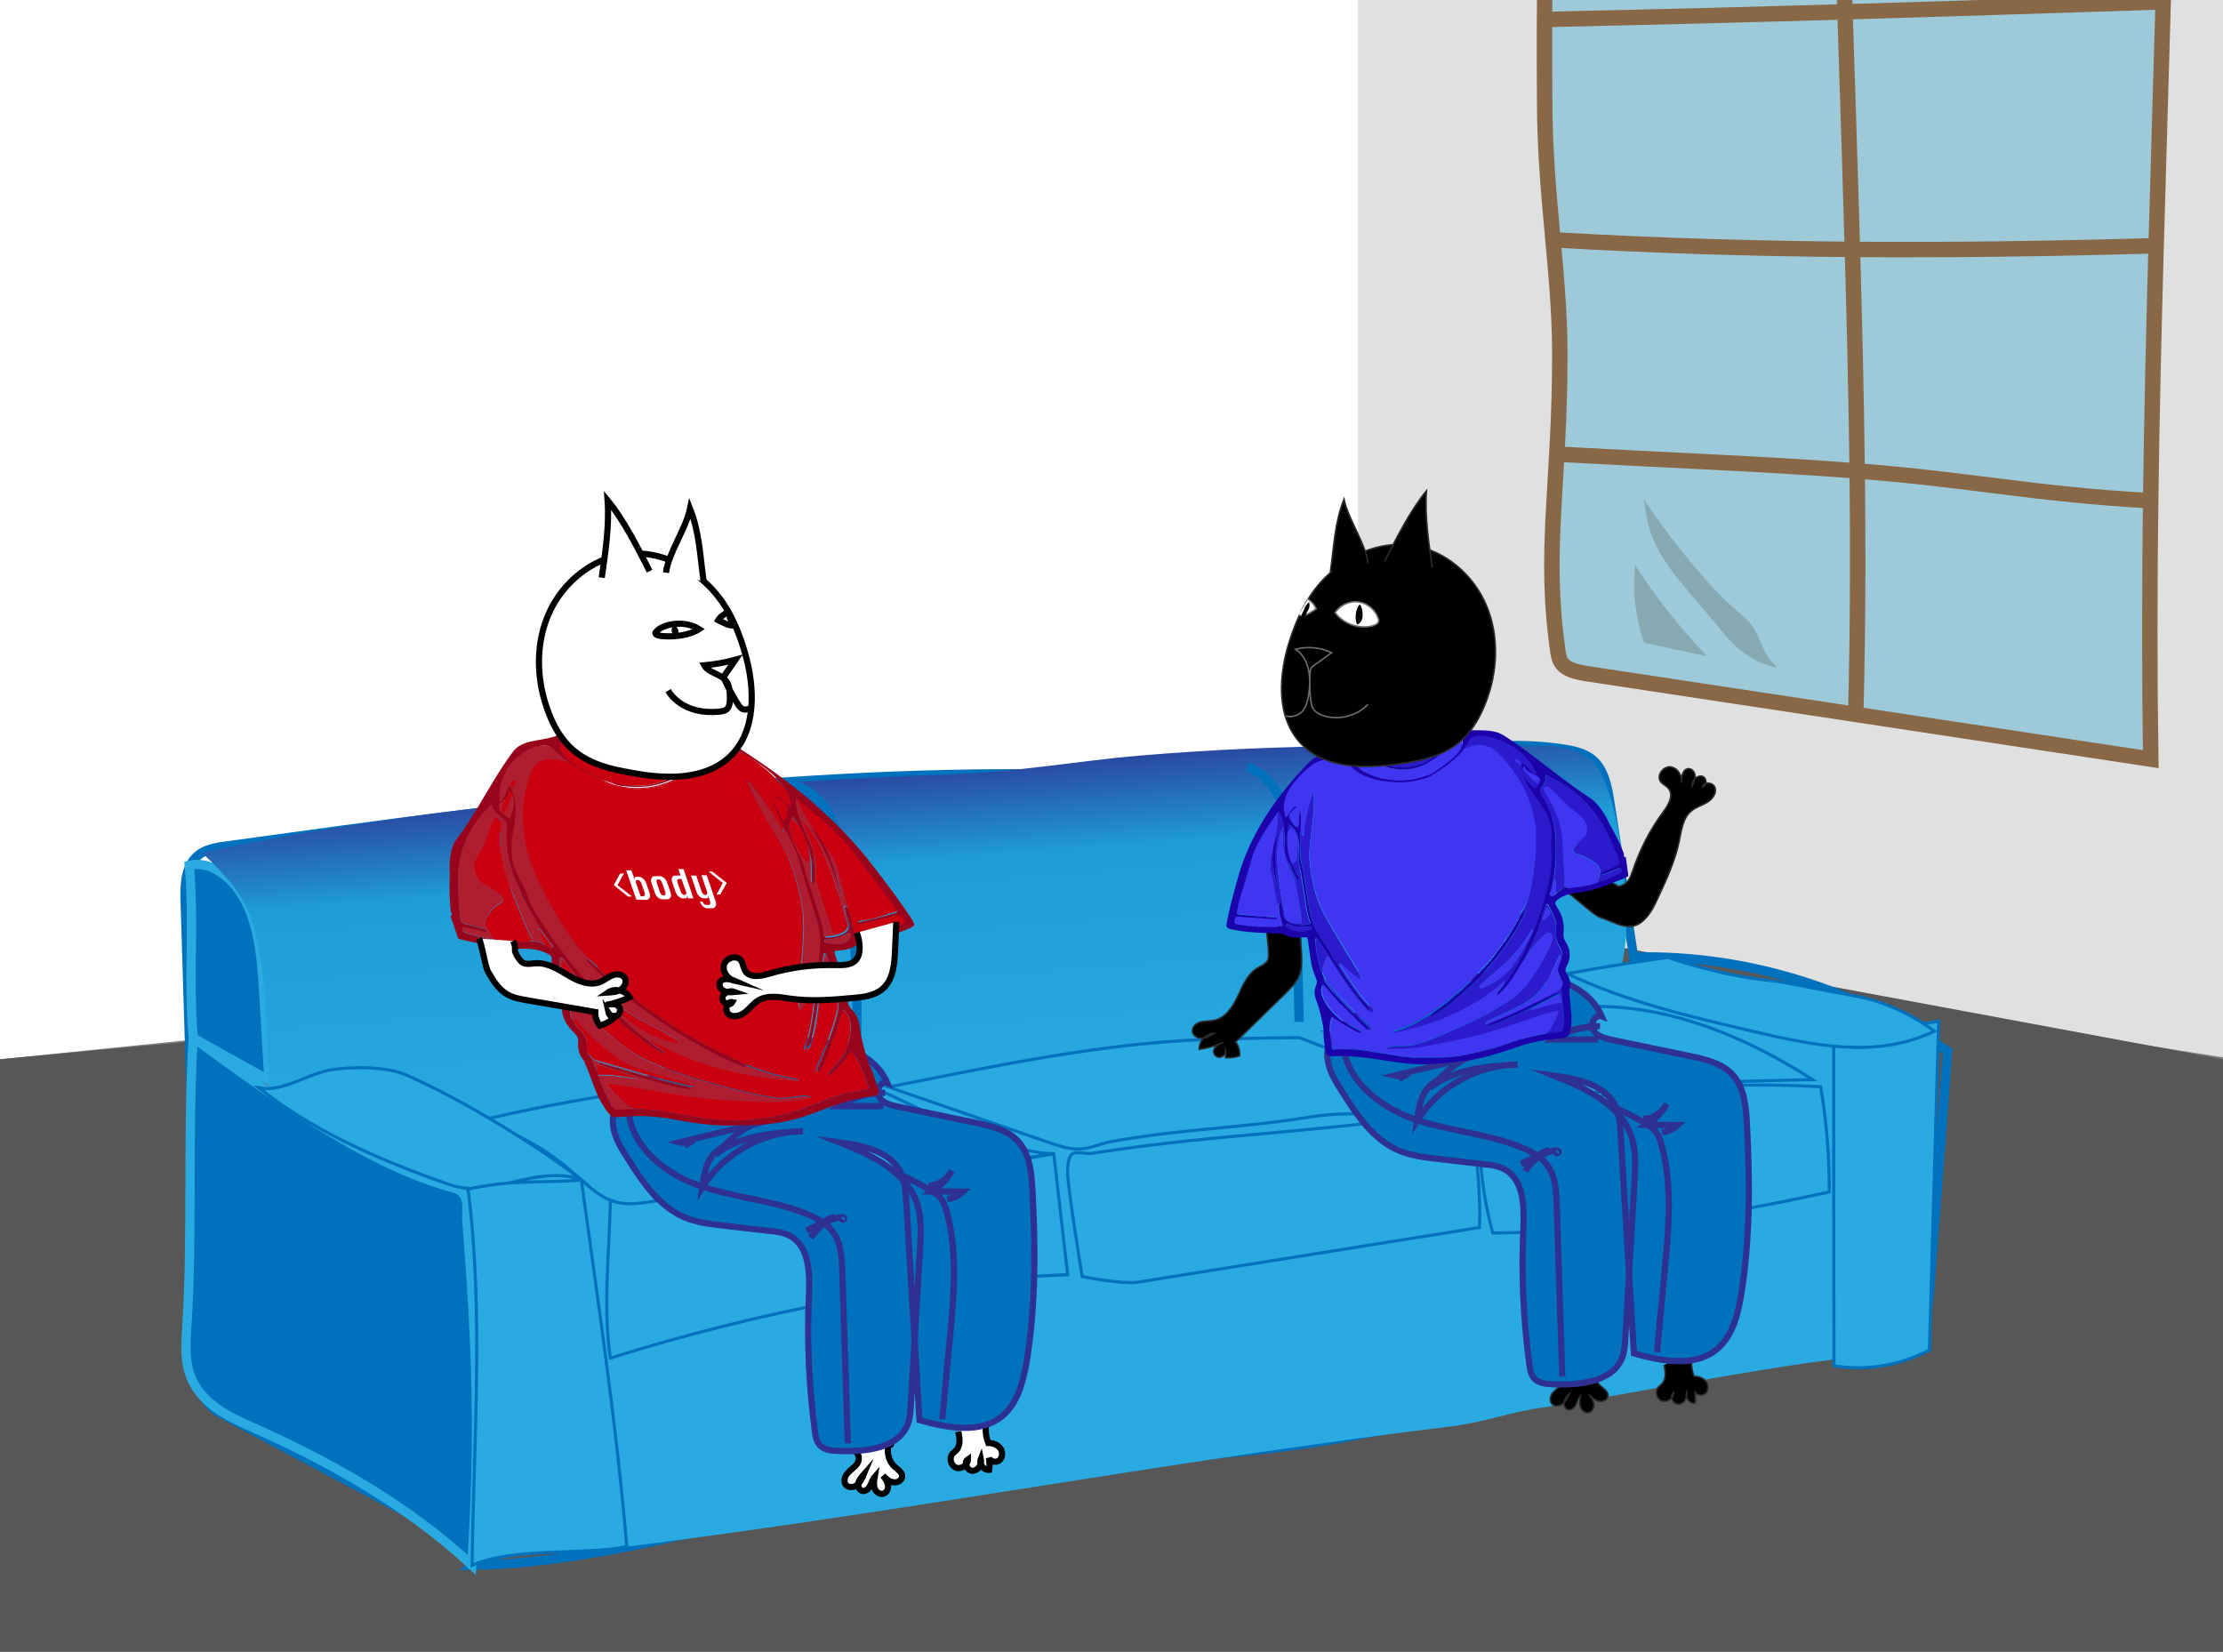 <?xml version="1.0" encoding="utf-8"?>
<!-- Generator: Adobe Illustrator 18.1.1, SVG Export Plug-In . SVG Version: 6.00 Build 0)  -->
<svg version="1.1" xmlns="http://www.w3.org/2000/svg" xmlns:xlink="http://www.w3.org/1999/xlink" x="0px" y="0px"
	 viewBox="0 0 720 535" enable-background="new 0 0 720 535" xml:space="preserve">
<rect x="0" y="0" width="720" height="535" fill="#808080" stroke="none"/>
<g id="Walls">
	<polygon fill="#E0E0E0" points="440,298.4 440,-197.5 724,-197.5 724,343.1 	"/>
	<polygon fill="#FFFFFF" points="0,343.1 440,298.4 440,-197.5 0,-197.5 	"/>
	<polygon fill="#575757" points="0,666.5 0,343.1 479.4,298.4 720,343.1 720,666.5 	"/>
</g>
<g id="Window">
	<path fill="#9EC9D8" stroke="#896847" stroke-width="5" stroke-miterlimit="10" d="M502.2-44.7c0.4-6.1-7.3-24.3,2.9-26.7
		c18.4-4.2,21.4-1.9,36.6-3.7c61.6-7.6,98.3-11.7,161-15.5c-1.9,122.4-7.8,223.6-6.1,336.5c-60.5-9.2-120.9-18.3-181.4-27.5
		c-2.8-0.4-5.7-0.9-7.7-2.1c-2.3-1.4-2.6-3.4-2.9-5.2c-4.8-33.4,0.7-54,0.6-97.4c-0.1-25.8-4.8-50.5-4.9-80.3
		C500.1-1.5,500.2-13.6,502.2-44.7z"/>
	<g id="Layer_19">
	</g>
	<path fill="#86A9B2" d="M532.5,208.2c-2.8-8.2-3.8-16.7-2.9-25.1c6.5,10.1,14.3,20,23.3,29.5c-6.9-1.5-13.9-3-20.8-4.5"/>
	<path fill="#86A9B2" d="M566.5,201.5c4.1,4.7,4,10.5,9.3,14.8c-10.3-2.1-15.2-8.3-19.6-13.7c-7.6-9.4-17.1-18.5-21-28.6
		c-1.6-4-2.2-8.2-2.8-12.3c5.9,8.8,12.5,17.5,19.9,25.9c2.6,2.9,5.2,5.8,8.4,8.6C562.7,198,564.9,199.7,566.5,201.5z"/>
	<path fill="none" stroke="#896847" stroke-width="5" stroke-miterlimit="10" d="M502.3,147c40.1,2.2,68.6,3.2,98.7,5.5
		c37.7,2.9,56.8,7.5,95.5,9.7"/>
	<path fill="none" stroke="#896847" stroke-width="5" stroke-miterlimit="10" d="M503.5,77.7c66,3.8,128.4,3.8,194.7,1.9"/>
	<path fill="none" stroke="#896847" stroke-width="5" stroke-miterlimit="10" d="M500.2,6.3c70.3-1.5,130.2-3.4,200.3-5.7"/>
	<path fill="none" stroke="#896847" stroke-width="5" stroke-miterlimit="10" d="M594.7-86c0.9,29.3,1.8,58.6,2.8,87.9
		c0.4,12.4,0.8,24.8,1.2,37.1c2,64.7,4.1,129.4,2.3,194.1"/>
</g>
<g id="Feet">
</g>
<g id="Tail">
</g>
<g id="Arms">
</g>
<g id="Jeans">
</g>
<g id="Head">
</g>
<g id="Couch">
	<path fill="none" stroke="#0071BC" stroke-width="3" stroke-miterlimit="10" d="M507.4,242.8c-29.8-5-59.6,5.7-89.6,8.6
		c-19,1.8-38,0.5-57.1-0.2c-96.2-3.5-192.2,9.7-287.9,22.9c-3.8,0.5-7.9,1.3-10.4,4.9c-2.6,3.7-2.6,9.1-2.4,14
		c1.5,49.9,3.1,99.7,4.6,149.6c0.1,3.8,0.3,7.9,2.2,11c1.6,2.5,4,3.9,6.4,5.1c28,14.9,56.1,29.9,84.1,44.8c-1.5,1.2-3,2.3-4.4,3.5
		c49.9-0.9,98.4-19.7,147.8-27.7c43.1-6.9,86.9-5.6,129.9-12.8c59.4-10,117.6-36.1,177.5-32.9c4.8,0.3,10.1,0.4,13.5-3.9
		c2.7-3.4,3.1-8.5,3.5-13.2c1.9-25.3,3.8-50.7,5.7-76c-31.1-20.8-66.5-31.4-101.7-30.5c-2.5-16.5-5-33-7.6-49.5
		c-0.7-4.7-1.6-9.8-4.4-13.1C514.5,244.3,510.8,243.4,507.4,242.8z"/>
	<g>
		<path fill="#0071BC" stroke="#29ABE2" stroke-width="3" stroke-miterlimit="10" d="M151.2,395.3c-0.2-2.9,0.6-6.2-1-8.4
			c-1.1-1.5-2.8-2-4.3-2.4c-27.9-7.7-58.6-30.3-83.3-48.3c-1.9,28.1-0.2,65.6-2.1,93.7c-0.3,4.6-0.6,9.3,0.5,13.6
			c2.7,10.5,12.2,15,20.5,18.7c25.1,11.2,49.9,24.9,71.3,44.7C155.5,465.1,154.4,435.9,151.2,395.3z"/>
		<path fill="#29ABE2" d="M594.4,440.3c-0.1-14,10.5-106.4,5-106.3c-38.6,1.3-58.8-22.1-98.4-17.7c-19.6,2.2-60.8,10.8-80.3,14.8
			c-51.5,10.5-76.8-0.6-128.7,4.4c-19.4,1.9-122.2,19.1-141.6,20.9c1.6,18.1,44.2,127.4,45.9,145.4c90.8-11,183.1-28.8,273.9-39.8
			c10-1.2,19.6-4.8,29.5-6.1C512.6,454.2,570.7,443,594.4,440.3z"/>
		<path fill="#0071BC" stroke="#29ABE2" stroke-width="3" stroke-miterlimit="10" d="M62.6,336.2c8.2,4.6,16.3,9.2,24.5,13.7
			c-0.5-9-1.1-18.1-1.6-27.1c-0.6-9.9-1.2-20.1-5-28.8c-3.7-8.7-11.4-15.5-19.2-13.7C63,299.6,60.9,317.1,62.6,336.2"/>
		<linearGradient id="SVGID_1_" gradientUnits="userSpaceOnUse" x1="302.761" y1="372.032" x2="290.656" y2="211.516">
			<stop  offset="0" style="stop-color:#29ABE2"/>
			<stop  offset="0.407" style="stop-color:#22A2DB"/>
			<stop  offset="0.578" style="stop-color:#1E9CD7"/>
			<stop  offset="0.81" style="stop-color:#2E3192"/>
			<stop  offset="1" style="stop-color:#005B97"/>
		</linearGradient>
		<path fill="url(#SVGID_1_)" d="M236.9,254.6c-59.2,3.9-113,9.2-171.5,21.6c16.9,16,20.8,22.6,21.6,77.6
			c12.3,0.5,23.6-4.1,35.7-6.6c-1.7,7,14.5,25.4,20.4,24.9c123-10.1,252.3-26.6,375.2-36.7c-0.2-3.8-4.2-16.1-4.4-19.9
			c9.6,2.5,11.3,1.7,12.6-10.6c1.3-12.3-1.4-36.6-5.3-47.9c-1.4-4-2.9-8.2-5.7-10.7c-3.3-2.9-10-4.7-14-4.7
			c-48.3,0.1-83.4-1-133,3.2c-17.7,1.5-39.6,5.3-61,6.1C285.2,251.6,259.3,253.1,236.9,254.6z"/>
		<path fill="#29ABE2" stroke="#0071BC" stroke-miterlimit="10" d="M341.3,373.7c-47.4,8.5-93.9,14.2-143.6,14.8
			c-0.3,16.6-2.5,35.1,0,51.4c47.4-14.9,99.3-25.2,148.1-27C344.3,399.8,342.8,386.8,341.3,373.7z"/>
		<path fill="#29ABE2" stroke="#0071BC" stroke-miterlimit="10" d="M302.8,361.5c11.3,4.8,26.5,12,38.5,12.2
			c-42.1,6.7-87.5,8.7-129.6,15.4c-4.3,0.7-8.8,1.4-13,0c-5.1-1.6-9.3-6-13.7-9.8c-9.2-7.9-19.7-13.5-30.6-16.1
			c32-7.6,64.5-12.4,97.1-14.5c7.6-0.5,15.2-0.8,22.6,0.8C284,351.8,293.2,357.4,302.8,361.5z"/>
		<path fill="#29ABE2" stroke="#0071BC" stroke-miterlimit="10" d="M345.8,379.9c0,4.8,4.7,33.6,4.7,33.6s13.2,2.6,18.1,1.8
			c38.2-6.1,72.4-11.6,110.6-17.7c0.4-13-1-26-4.1-38.4c-40.9,7.5-78.8,7.6-121.5,14.4c-1.7,0.3-5.8-1.1-6.8,0.7
			C345.8,376,345.8,378,345.8,379.9z"/>
		<path fill="#29ABE2" stroke="#0071BC" stroke-miterlimit="10" d="M477.5,359.8c-12.9-6.5-26.1-12.2-39.4-17.1
			c-7.7-2.9-17.3-6.6-17.3-6.6s-24.5,0.2-36.6,0.9c-32.3,1.9-64.4,8.8-96.4,15.1c17.2,6,34.5,11.9,51.7,17.9c3,1,6.1,2.1,9.3,2.2
			c3.9,0.1,7.5-1.8,11.4-2.5c23.9-4.2,41.2-4.2,63.5-7.8C441.6,358.9,458.2,363.1,477.5,359.8z"/>
		<path fill="#29ABE2" stroke="#0071BC" stroke-miterlimit="10" d="M483.5,399.4c21.6-0.3,43.2-2,64.7-5.1c14.8-2.1,29.6-5,44.3-8.2
			c0-11.4-0.9-22.9-2.8-34.1c-37-2-74.2,1.6-110.5,10.8C478.8,375.2,480.3,387.7,483.5,399.4z"/>
		<path fill="#29ABE2" stroke="#0071BC" stroke-miterlimit="10" d="M482.4,359.8c2.9,0.1,5.7-0.6,8.6-1.3c31.6-7.4,64-8.1,96.1-8.8
			c-25.6-16.4-54.4-27.1-82.9-22.7c-8.4,1.3-16.6,3.9-24.9,5.5c-16.4,3.1-33,2.5-49.6,1.9c13.2,6.9,26.5,13.9,39.7,20.8
			C473.6,357.4,477.9,359.6,482.4,359.8z"/>
		<path fill="none" stroke="#0071BC" stroke-width="3" stroke-miterlimit="10" d="M277.1,343.3c1.1-19.4,0.2-39-2.6-58.1
			c-1-7-2.4-14.2-5.5-20.2c-3.1-6-8.2-10.8-13.9-10.9"/>
		<path fill="none" stroke="#0071BC" stroke-width="3" stroke-miterlimit="10" d="M420.8,331c-0.4-14.3-0.7-28.6-1.1-42.8
			c-0.2-8-0.4-16.1-2.7-23.6c-2.2-7.5-6.9-14.3-13.1-16.1"/>
		<path fill="#29ABE2" stroke="#0071BC" stroke-miterlimit="10" d="M145.3,383.6c5.8,2,12,1.8,17.9,0.1c7.3-2.1,18.1-4.5,25.1-1.5
			c-12.8-10.1-37.4-25.5-56.5-33.9c-6.5-2.9-17-2.8-23.8-1.9c-8.2,1.1-15.9,7.4-24.1,6C100.3,365.5,120.8,375.1,145.3,383.6z"/>
		<path fill="#29ABE2" stroke="#0071BC" stroke-miterlimit="10" d="M188.3,382.3c-13.8,0.9-23.1-0.2-36.7,2.9
			c5.1,39.6,1.8,81.7,1.3,121.8c13.9-5.9,35.6-3.2,50.1-6C199.9,463.2,193.7,421.6,188.3,382.3z"/>
		<path fill="#29ABE2" stroke="#0071BC" stroke-miterlimit="10" d="M627.9,330.8c-11.3,1.9-22.7,3.4-34,4.7c0,35.6,0,71.3,0.1,106.9
			c10.4,1.7,21.2,0,30.9-5.1C625.9,401.8,626.9,366.3,627.9,330.8z"/>
		<path fill="#29ABE2" stroke="#0071BC" stroke-miterlimit="10" d="M608,324.4c-4.5-1.4-9.1-2.2-13.7-3c-7.3-1.3-14.6-3.1-22-3.9
			c-16.2-1.7-32.1-7.4-32.1-7.4s-19.6,2.8-32.6,5.3c19.3,9.1,39.7,13.9,59.9,18.6c19.6,4.6,40.4,9.1,59,0
			C620.7,329.7,614.4,326.5,608,324.4z"/>
	</g>
</g>
<g id="Karl">
	<g id="Layer_16">
		<path fill="#FFFFFF" stroke="#000000" stroke-width="2" stroke-miterlimit="10" d="M319.6,460.2c-0.6,2.4-0.4,5,0.5,7.2
			c1.4,0,2.9,0.5,3.8,1.6c0.9,1.1,0.9,2.9-0.1,3.9c-1,1-3,0.7-3.5-0.7c0.2,1.3,0.3,2.6,0.1,3.9c-1.8,0.2-3.4-1.9-2.7-3.6
			c0.4,1.8-0.9,3.9-2.7,3.9c-1.8,0-3-2.7-1.5-3.7c0,1.8-2.1,3.3-3.8,2.7c-1.7-0.6-2.4-3.1-1.2-4.5c0.4-0.4,0.8-0.7,1.2-1.1
			c1.5-1.6,1.1-4,0.7-6.1"/>
		<path fill="#FFFFFF" stroke="#000000" stroke-width="2" stroke-miterlimit="10" d="M288.4,467.9c0.3,0.2,0.3-0.5,0-0.5
			c-0.3,0-0.5,0.3-0.6,0.6c-0.7,2.6,0.1,5.5,2.1,7.2c1,0.9,2.3,1.7,2.3,3c0,1.3-1.6,2.2-2.9,1.9C288,480,287,479,286,478
			c0.7,0.9,1.4,1.9,1.6,3c0.2,1.1-0.3,2.4-1.4,2.8c-1.2,0.4-2.5-0.5-2.9-1.7c-0.4-1.2-0.2-2.5,0-3.7c-0.7,0.8-1,2-1.5,2.9
			c-0.5,1-1.5,1.9-2.6,1.6c-1-0.3-1.4-1.6-1.2-2.6c0.3-1,1-1.8,1.7-2.6c-0.5,1.2-1.1,2.5-2.1,3.3c-1,0.8-2.7,1-3.6,0
			c-0.9-1.1-0.4-2.9,0.6-3.9c1-1.1,2.3-1.9,3.1-3.1c0.8-1.2,0.6-3.3-0.8-3.7"/>
	</g>
	<g>
		<path fill="#0071BC" stroke="#2E3192" stroke-width="2" stroke-miterlimit="10" d="M324.6,458.7c-7.2,5.9-17.8,3.8-26.8,1.3
			c-1.4-23.7-2.9-47.5-4.3-71.2c-0.2-3-0.4-6.1-1.7-8.9c-3.4-7-12.3-8.9-19.9-9.9c10.3,4.1,21.8,9.5,25.2,20c1.4,4.5,1.2,9.3,0.9,14
			c-1,17.1-2,34.1-3,51.2c-0.1,2-0.2,4-0.9,5.9c-2.9,8.1-13.7,9.2-22.3,8.9c-2.2-0.1-4.6-0.2-6.2-1.8c-1.2-1.3-1.5-3.1-1.7-4.8
			c-1.9-14.5-2.6-29.1-1.9-43.7c0.3-7.2,0.2-16-6.2-19.4c-2-1.1-4.4-1.4-6.7-1.6c-4.9-0.6-9.8-1.1-14.7-1.7c-4.3-0.5-8.7-1-12.7-2.7
			c-8.4-3.6-13.8-11.7-18.6-19.4c-2.4-3.7-4.8-7.8-4.6-12.2c0.4-7.8,8.8-12.4,16.1-15.3c14.6-5.7,29.9-10.6,45.5-10.4
			c10.8,0.1,23,3.9,27.3,13.8c-2.1-0.8-3.9,2.5-2.7,4.5c1.2,2,3.7,2.6,5.9,3.1c8.5,1.8,17,3.5,25.5,5.3c4.8,1,9.9,2.2,13.4,5.7
			c4,4.1,4.6,10.4,4.9,16.1c1,18.6,1.1,37.4-1.9,55.8C331.3,447.7,329.6,454.6,324.6,458.7z"/>
		<path fill="none" stroke="#2E3192" stroke-width="2" stroke-miterlimit="10" d="M261.2,398.6c3-1.5,6.1-3,9.1-4.5
			c-3.3,1-6.2,3.6-7.6,6.8c2-3.4,5.5-5.9,9.3-6.6c0.5-0.1,1.2-0.1,1.4,0.4c0.2,0.5-1,0.5-0.7,0.1"/>
		<path fill="none" stroke="#2E3192" stroke-width="2" stroke-miterlimit="10" d="M300.7,384.1c3.1-0.1,6.1-2.1,7.6-4.9
			c-1.5,2.7-3.7,5-6.4,6.7c3.3,0,6.6,0.1,10,0.1c-1.4,1.3-3.2,2.2-5.1,2.4"/>
		<path fill="none" stroke="#2E3192" stroke-width="2" stroke-miterlimit="10" d="M237.1,370.9c-3.1-0.1-5.8,2.2-7.3,4.8
			c-1.5,2.7-1.9,5.8-2.3,8.8c6.9-10.9,19.6-18,32.5-18.1c-9.9,0.6-20.5,1.4-28.3,7.6c4.9-5.2,10.6-10.7,17.8-11.1
			c-9.8,2.4-19.6,4.7-29.4,7.1c1.6,0.4,3.3,0.2,4.7-0.7c-1,0.6-2.1,1.2-3.1,1.8"/>
		<path fill="none" stroke="#2E3192" stroke-width="2" stroke-miterlimit="10" d="M274.6,467.5c-0.6-18.5-1.2-37.1-1.8-55.6
			c-0.1-4.4-0.4-9.1-2.9-12.7c-2-2.8-5.2-4.6-8.4-5.9c-11.4-4.7-24.1-5.3-35.7-9.5c-11.6-4.2-22.8-14-22.2-26.3"/>
		<path fill="none" stroke="#2E3192" stroke-width="2" stroke-miterlimit="10" d="M305.2,459.7c0.8-8.9,1.7-17.9,2.5-26.8
			c1.3-13.4,2.5-27.2-1-40.2c-0.4-1.6-1-3.2-2-4.5c-0.9-1.2-2.3-2-3.6-2.8c-3.7-2.2-7.6-4.1-11.6-5.8"/>
		<path fill="none" stroke="#2E3192" stroke-width="2" stroke-miterlimit="10" d="M274.5,356.7c3.8-1.9,8-2.9,12.2-2.7
			c-5.3,0-10.6,1.5-15,4.3c4.8,0,9.6,0,14.4,0"/>
	</g>
	<g>
		<g>
			<defs>
				<polygon id="SVGID_2_" points="125.5,238.4 273.8,235.2 318.1,362.8 169.9,366 				"/>
			</defs>
			<clipPath id="SVGID_3_">
				<use xlink:href="#SVGID_2_"  overflow="visible"/>
			</clipPath>
			<g clip-path="url(#SVGID_3_)">
				<defs>
					<polygon id="SVGID_4_" points="90.2,171.1 250.2,167.6 373.2,521.1 213.2,524.6 					"/>
				</defs>
				<clipPath id="SVGID_5_">
					<use xlink:href="#SVGID_4_"  overflow="visible"/>
				</clipPath>
				<path clip-path="url(#SVGID_5_)" fill="#AF1E30" d="M241.6,345.2c0.7-0.2,1.3,0.4,2,0.6c4.3,1.6,8.6,2.9,13,3.6
					c0.2,0,0.5,0.1,0.7,0.1c0.4,0.1,0.8,0.1,0.9,0.5c0.1,0.5-0.4,0.4-0.8,0.4c-1.3-0.1-2.7-0.2-4-0.4c-6-0.6-12-1.5-18-3
					c-7-1.8-13.8-4.1-20.2-7.4c-1.4-0.7-2.8-1.4-4.2-2.2c-1-0.5-0.6,0.1-0.6,0.3c-2.6-1.8-4.9-3.9-7.2-5.9
					c-9.1-8.4-16.9-17.3-23.6-26.6c-2.2-3.1-4.3-6.2-6.2-9.3c-1.1-1.7-2-3.6-2.6-5.5c-0.5-1.6-1.3-3.1-2.1-4.7
					c-7.1-12.6-4-10-5.4-21.4c-2.6,1.3-1.9-2-1.3-4.5c-1.9-12.7,6.1-21,17.6-17.6c2,0,5.2,5.5,8.1,6.7c-6.2-1.8-14.1-2.5-15.1,2
					c-2.2,9.6-4.6,18.9,0.4,31.2c0.8,1.8,1.6,3.5,2.5,5.3c2.7,5.5,5.9,10.9,9.6,16.2c1.9,2.8,4,5.5,7.1,7.9c0.7,0.6,1.6,1.2,1.7,2
					c-1.4-0.9-2.1-2.2-3.9-3c0.2,0.7,0.6,1.1,1.1,1.6c2.1,2,4.2,4.1,6.4,6.1c10.3,9,21.9,16.9,34.9,23.5c2.6,1.3,5.2,2.6,8,3.6
					C240.7,345.5,241.5,346,241.6,345.2 M190.8,318.2c-0.1,0.5,0.2,0.7,0.4,0.9c2.1,2.4,4.6,4.7,7.1,6.8c3.4,2.9,6.5,6.1,10.9,8.4
					c3,1.5,6,2.7,9.3,3.4c0.4,0.1,0.9,0.2,1.1-0.1c0.2-0.3-0.2-0.6-0.5-0.9c-0.3-0.3-0.7-0.5-1.1-0.7c-3.4-2.1-7.1-3.7-10.6-5.7
					c-4.2-2.3-8-5-11.5-7.9C194.2,321.2,192.6,319.8,190.8,318.2"/>
				<path clip-path="url(#SVGID_5_)" fill="#AF1E30" d="M199.9,330.2c-1.3-0.2-1.7-1.2-2.4-1.8c-2.7-2.6-6-4.7-9.4-6.7
					c-0.7-0.4-1.5-0.6-2.1-0.3c-0.6,0.3-0.4,0.8-0.2,1.3c0.6,1.7,1.9,3.1,3.2,4.5c3.8,3.9,8,7.7,12.5,11.3c4,3.2,8.6,5.5,13.6,7.4
					c9,3.5,18.1,5.9,27.4,8.1c2.9,0.7,5.8,1.3,8.7,1.7c2.3,0.3,4.3,0,6.4-0.3c1.4-0.2,2.8-0.5,4.3-0.2c0.4,0.1,0.8-0.1,0.9,0.4
					c0.1,0.4-0.2,0.4-0.6,0.5c-1.6,0.2-3.1,0.5-4.7,0.7c-2.9,0.4-5.8,0.4-8.9,0.4c-4-0.1-8-0.3-11.9-0.5c-5.7-0.3-11.5-1-17.2-1.9
					c-5.8-0.9-11.6-2-17.3-2.9c-1.4-0.2-2.9-0.5-4.3-0.5c-0.8,0-1,0.2-0.5,0.8c1.8,2.2,3.9,4.2,6.2,6.2c0.5,0.5,1.4,0.5,1.8,1
					c-1.7,0.1-3.4,0.1-5.1,0.2c-0.9,0-1.4-0.2-1.8-0.9c-2.1-3.4-3.6-6.9-4.6-10.3c4.2-0.3,8.7,0.8,13,1.1c-4.3-1.5-8.6-2.8-12.9-4.2
					c-0.6-0.2-0.8-0.1-0.7,0.4c0.1,0.5,0.6,1,0.1,1.4c-1-1.6-1-3.3-2.4-4.9c0.3,0,0.6,0.2,0.7,0.4c0.5,0.9,1.5,1.1,2.5,1.4
					c3.4,1,6.8,1.9,10.1,2.9c6.4,1.9,12.8,3.7,19.2,5c0.3,0.1,0.7,0.2,1-0.1c-0.9-0.6-1.9-0.9-2.9-1.2c-4.6-1.2-9.2-2.5-13.7-4
					c-3.3-1.1-6.4-2.5-9.1-4.6c-4.4-3.4-8.2-7.2-11.8-11.1c-0.6-0.6-0.9-0.6-1.3-0.2c-0.6-0.9-1-1.9-0.9-2.8
					c0.3-2.7-0.3-5.5-2.1-8.3c-1.2-1.8-1.2-3.5-1.3-5.3c0-1.1,0-2.3,0-3.4c0-0.3,0-0.6,0.4-0.7c0.5,0,0.6,0.4,0.8,0.6
					c2.1,2.6,4.1,5.2,6.2,7.8c3,3.6,6.3,7.1,9.9,10.4C199.2,329.3,199.5,329.7,199.9,330.2 M193.5,344.4c0.5,0.2,0.8,0.3,1.1,0.4
					c8.2,2.8,16.5,5.2,24.8,7.3c1.2,0.3,2.3,0.4,3.5,0.6c0.3,0,0.9,0.2,0.9-0.2c0-0.4-0.6-0.5-1-0.6c-1-0.2-2-0.4-2.9-0.6
					c-8.2-1.9-16.3-4.3-24.4-6.8C194.9,344.4,194.3,344.1,193.5,344.4 M182,311c-0.1,1.1-0.5,1.9,0.4,2.7c0.7,0.6,1.7,1.1,2.6,1.6
					c0.1,0.1,0.4,0.2,0.5,0.1c0.2-0.1,0.1-0.3,0-0.4C184.3,313.8,183.5,312.5,182,311"/>
				<path clip-path="url(#SVGID_5_)" fill="#AF1E30" d="M271.4,322.6c-0.9-0.7-0.6-1.5-1.2-2.3c-1.1-1.2-2.2-2.3-3.2-3.7
					c-0.6,0.6-0.5,1.2-0.5,1.8c-0.5,4.7-0.9,9.4-1.8,14c-0.5,2.4-1,4.7-1.9,7c-0.1,0.2-0.2,0.4-0.3,0.5c-0.4,0.3-0.4,1.1-1.4,0.7
					c-0.9-0.4-0.5-1-0.3-1.4c2.2-5.6,2.6-11.7,3.4-17.7c0.1-0.7,0.1-0.7-0.4-1.5c-0.6,1.2-1,2.3-1.6,3.3c-0.7,1.2-1,2.6-2.1,3.7
					c-0.2,0.2-0.2,0.5-0.6,0.4c-0.4-0.1-0.4-0.4-0.5-0.7c-0.3-0.8-0.2-1.5-0.2-2.3c0.5-6.3,1-12.6,1.4-19c0.3-4.1,0.3-8.3-0.4-12.5
					c-0.7-3.9-1.8-7.9-3.2-11.8c-0.5-1.3-1-2.6-1.5-4c-4.2-8.3-9.9-15.8-12.7-24c4.3,5,8.2,10.6,11.2,16.3c0.3-0.6,0-2.1-0.2-2.7
					c2.8,5,5.3,10.2,6.2,15.1c0.5,1.5,0.9,3,1.4,4.5c0.9,3,1.9,6,2.7,8.9c0.8,2.8,1.8,5.7,2.1,8.5c0.3,3.6-0.3,7-0.6,10.6
					c-0.5,6.9-0.9,13.7-2.5,20.3c-0.3,1.4-0.8,2.8-1.2,4.3c-0.1,0.2-0.4,0.4,0.1,0.6c0.5,0.2,0.5-0.1,0.6-0.3
					c0.4-0.3,0.4-0.7,0.5-1.1c2-6.6,2.5-13.6,3.3-20.6c0.3-2.3,0.5-4.5,0.8-6.8c0.1-0.5,0.1-1.1,0.5-1.6c0.5,0.6,0.8,1.1,1,1.7
					c1.5,3.9,2.6,7.8,3.2,11.6C271.5,322.4,271.4,322.5,271.4,322.6"/>
				<path clip-path="url(#SVGID_5_)" fill="#C90010" d="M206.8,254.5c-1.7,0-3.5,0.1-5.1-0.1c-1.6-0.2-3.4-0.9-4.9-1.3
					c-5.9-1.5-14.1-5.7-15.4-10.8c-0.9-7,8.8,4.9,13.4,5.8c1.6,0.8,3.2,1.4,4.8,1.8c4.8,1.2,9.5,0.7,13-1.6c1.5-0.9,2.8-2,4-3.1
					c1.2-1.2,2.1-2.4,2.9-3.9c0.8-1.7,2.6-2.4,3.9,0.1c2.8,3.8-1.2,3.8-1.3,6.4c-1.1,1.5-2.5,2.7-4.2,3.7c-1.7,1-3.7,1.8-6.1,2.4
					C210.3,254.3,208.6,254.5,206.8,254.5"/>
				<path clip-path="url(#SVGID_5_)" fill="#AF1E30" d="M262,262.3c-0.9-0.5-2.5-1.4-3.4-2.7c3.6,8.8,12,15.6,13.5,25.1
					c0.5,1.6,0.9,3.1,1.3,4.7c0.4,1.6,0.8,3.1,1.4,4.7c0.1,0.3,0.1,0.5-0.2,0.6c-0.3-0.5-0.3-1-1-1.4c-0.5,0.2-0.3,0.5-0.2,0.8
					c0.3,1.2,0.6,2.4,1,3.6c0.9,2.3,0.2,3.8-2.2,4.7c-1.3,0.5-2.7,0.8-4.3,0.9c-0.9,0.1-1.4-0.2-1.4-0.9c-0.4-3.8-1.9-7.6-3.1-11.4
					c-0.5-1.4-0.9-2.9-1.4-4.3c-0.5-1.4-0.9-2.9-1.4-4.3c-0.4-3.2-4-9.5-5.1-12.6c2.6,3.1,3.3,8.2,6.7,9.4c-1-4.4-1.7-10.8-5.6-13.2
					c-1.4-1.2-1.4,3.2,0,5.7c-2.1-3.1-2-5.7-0.1-7.6c3,4.4,5.3,9.4,6,14c0.1,2.2,0.1,4.4,0.1,6.5c0,0.2,0,0.5,0.1,0.7
					c0.1,0.2,0.2,0.5,0.5,0.5c0.3,0,0.4-0.2,0.4-0.4c0-1.2,0.2-2.4,0-3.6c-0.6-6.6-2.1-12.1-6.1-17.8c0.1-2.3-2.3-5.9,0.2-6.3
					C258.9,258.7,261.2,261.5,262,262.3 M267.9,296.9c0.4,1.1,0.7,2.3,1.2,3.4c0.3,0.7,0.1,1.8,1.1,2.2c1.1,0.4,1.9-0.4,2.7-0.8
					c1-0.6,1.9-1.4,1.5-2.6c-0.5-1.8-1.2-3.5-1.6-5.3c-0.3-1.4-0.8-2.8-1.2-4.2c-0.4-1.4-0.9-2.8-1.4-4.2
					c-2.5-6.9-5.4-15.1-11.3-20.7c2.8,5,5,10.1,5.3,15.4c0.1,2.3-0.1,4.6,0.6,6.9C265.9,290.4,266.5,293.6,267.9,296.9 M273.1,291.3
					c-0.6-1.9-1.1-3.9-1.7-5.8c-1.2-5.7-4.6-12.7-8.9-17.7c4.5,5.6,6.5,11.3,8.5,17.7C271.6,287.4,272.3,289.4,273.1,291.3"/>
				<path clip-path="url(#SVGID_5_)" fill="#AF1E30" d="M185.7,240.6c2.6-0.4,6.1,1.3,8.7,1.7c1.4,0.2,2.8,0.3,4.2,0.3
					c5.7,0.3,11.3-0.3,16.7-1.3c1.1-0.2,2.2-0.4,3.3-0.7c-0.6,1.2-1.3,2.3-2.2,3.1c-0.9,0.8-2.1,1.5-3.7,1.8
					c-4.3,0.9-8.9,1.1-13.6,0.7c-1.6-0.1-3.2-0.3-4.9-0.6c-1.9-0.3-3.5-1-4.8-1.8C188,242.9,186.9,241.8,185.7,240.6"/>
				<path clip-path="url(#SVGID_5_)" fill="#AF1E30" d="M213.3,246.3c-2.5,2.8-8.5,3.7-13.5,2.7c-2.5-0.5-4.8-1.5-6.2-2.9
					c1.8,0.4,3.5,0.6,5.1,0.7c1.6,0.1,3.3,0.1,4.9,0.1C206.8,246.8,209.9,246.6,213.3,246.3"/>
				<path clip-path="url(#SVGID_5_)" fill="#C90010" d="M256.6,271.6c-1.2-2.3-1.4-6.3-0.2-6c4.9,2.4,5.6,9.8,6,13.7
					c-3.2-0.6-3.1-3.2-5.6-7.2C256.7,271.9,256.7,271.8,256.6,271.6"/>
				<path clip-path="url(#SVGID_5_)" fill="#C90010" d="M193.3,346.9c0.5-0.4,0-0.9-0.1-1.4c-0.1-0.5,0.1-0.6,0.7-0.4
					c4.3,1.4,8.6,2.7,12.9,4.2c-4.3-0.3-8.8-1.5-13-1.1C193.6,347.8,193.5,347.3,193.3,346.9"/>
				<path clip-path="url(#SVGID_5_)" fill="#AF1E30" d="M271.2,305.9c-1-0.2-2.1-0.1-3.2-0.4c-0.4-0.1-0.8-0.3-0.9-0.7
					c0-0.4,0.3-0.5,0.7-0.5c2.7,0,4.8-0.8,6.7-1.9c0.3-0.2,0.6-0.4,1.1-0.2c0.4,0.3,0.2,0.6,0.2,0.9
					C275.2,304.8,273.5,305.5,271.2,305.9"/>
				<path clip-path="url(#SVGID_5_)" fill="#AF1E30" d="M265.2,347.4c-0.8,0.1-0.8,0.1-0.7-0.5c0.1-1.4,0.8-2.5,1.4-3.7
					c2-4.7,3.8-9.4,5.1-14.3c0.3-1.1,0.7-2.1,0.4-3.3c-0.1-0.2,0.1-0.3,0.3-0.4c0.5,1.4,0.1,2.7-0.2,3.9c-1.4,5.5-3.6,10.7-5.7,15.9
					C265.4,345.8,264.9,346.5,265.2,347.4"/>
				<path clip-path="url(#SVGID_5_)" fill="#AF1E30" d="M162.8,263.7c2-1.4,1.9-4.6,3.2-6.5c0.1,3.2,0.7,6.3-1.7,7.6
					C163.7,264.5,163.1,264.3,162.8,263.7"/>
				<path clip-path="url(#SVGID_5_)" fill="#C90010" d="M254.9,263c-0.5,0.6-0.3,1.2-0.5,1.9c-2.2-1.9-3.8-3.7-3-5.7
					c0.8-0.7,1.9,1.2,3.1,2.1C254.9,262,254.5,262.2,254.9,263"/>
				<path clip-path="url(#SVGID_5_)" fill="#AF1E30" d="M218.7,252.2c0.3,0.5-0.3,0.6-0.6,0.7c-3.6,1.8-7.9,2.8-12.7,2.6
					c-1.8-0.1-3.6-0.3-5.4-0.6c-1.8-0.4-3.6-0.9-5.4-1.5c-0.4-0.1-0.8-0.2-0.8-0.6c1.7,0.5,3.3,1,4.9,1.4c1.6,0.4,3.3,0.7,4.9,0.9
					c5.4,0.5,9.9-0.5,14-2.3C217.9,252.5,218.3,252.4,218.7,252.2"/>
				<path clip-path="url(#SVGID_5_)" fill="#AF1E30" d="M164,257.7c-0.6,2.1-1.1,3.4-2,5.3c-2.2-1.9,1.1-2.6,1.2-3.5
					C163.5,258.9,163.6,258.3,164,257.7"/>
				<path clip-path="url(#SVGID_5_)" fill="#C90010" d="M165.6,255c-0.4-1.6-0.1-2.3,1.4-2.3c-0.1,1.3-0.3,1.9-1.2,2.4
					C165.7,255.1,165.7,255,165.6,255"/>
				<path clip-path="url(#SVGID_5_)" fill="#AF1E30" d="M225.6,242.2c-0.2,1.7,0.1,4.2-1.9,5C224.4,245.5,225,243.9,225.6,242.2"/>
				<path clip-path="url(#SVGID_5_)" fill="#AF1E30" d="M189.3,250.6c-1.3-0.2-3.2-1.5-3.7-2.5C186.9,249,188.1,249.8,189.3,250.6"
					/>
				<path clip-path="url(#SVGID_5_)" fill="#AF1E30" d="M220.6,250.9c0,1-0.9,1.3-2,1.4C219.3,251.8,220,251.3,220.6,250.9"/>
				<path clip-path="url(#SVGID_5_)" fill="#AF1E30" d="M223.7,247.2c0.3,0.9-0.1,1.4-1.1,1.7C222.9,248.3,223.3,247.7,223.7,247.2"
					/>
				<path clip-path="url(#SVGID_5_)" fill="#AF1E30" d="M222.1,249.5c0.2,0.8-0.2,1.2-1.2,1.2C221.2,250.2,221.6,249.8,222.1,249.5"
					/>
				<path clip-path="url(#SVGID_5_)" fill="#C90010" d="M164.7,256.1c0,3-2.8,3.7-2,7.5c2.1-1.3,2-4.5,3.2-6.6
					C165.7,256.5,165.4,255.8,164.7,256.1"/>
				<path clip-path="url(#SVGID_5_)" fill="#C90010" d="M178.9,306.8L178.9,306.8L178.9,306.8c-1.3-2.1-2.8-4.1-4.6-6.1
					c0.3,1.9,1.4,3.8,2.3,5.6c0.3,0.3,0.8,0.4,1.2,0.4C178.3,307.4,178.7,307.4,178.9,306.8C178.9,306.8,178.9,306.8,178.9,306.8"/>
				<path clip-path="url(#SVGID_5_)" fill="#AF1E30" d="M192.7,252.4c-0.4,0-0.9,0-1-0.4C192.1,252,192.4,252.1,192.7,252.4"/>
				<path clip-path="url(#SVGID_5_)" fill="#AF1E30" d="M193.7,252.8c-0.4,0.1-0.8,0.1-1-0.4C193.1,252.4,193.4,252.5,193.7,252.8"
					/>
				<path clip-path="url(#SVGID_5_)" fill="#AF1E30" d="M191.3,251.7c-0.5,0-0.9,0-1-0.5C190.7,251.3,191.1,251.5,191.3,251.7"/>
				<path clip-path="url(#SVGID_5_)" fill="#C90010" d="M172.1,303.8c-1.6-2.8-2.6-5.6-3.7-8.4c-0.8-2-1.7-4.1-2.5-6.1
					c-0.8-2-1-3.9-1.8-6.1c-1.7-6-3.3-11.9-1.3-16.3c-0.2-0.6-1.5-2.2-2-2.2c-4.8,2-2.8,8.3-5.9,10.9c-1.1,1.3-3.1,7.4,0.4,10.3
					c2.1,1.3,4.7,2.4,6.6,3.9c1.5,1.2,1.5,1.8,0.4,2.7c-0.9,0.6-2,1.2-2.6,1.9c-1.8,2.1-4.2,4.2-1.1,7.6c0.1,0.1,0.1,0.2,0.2,0.3
					c0.2,0.9,0.8,1.6,1.6,2.3c0.3,0.1,0.6,0.1,0.9,0.1c0.2,0.3,0.5,0.3,0.8,0.2c-0.1-0.1-0.2-0.2-0.3-0.2c-0.1,0-0.1,0-0.2-0.1
					c0.1,0,0.1,0,0.2,0.1c0.1,0,0.2,0.1,0.3,0.2c0.3,0,0.6,0.1,0.8,0.1c0.4,0.3,0.8,0.1,1.2,0.1c0.6,0,1.3,0.1,1.9,0.1
					c0.2,0,0.4,0,0.6,0c1.6,0,3.2-0.1,4.9-0.1C171.5,304.6,172.6,304.6,172.1,303.8"/>
				<path clip-path="url(#SVGID_5_)" fill="#C90010" d="M221.5,350.4c-4.6-1.2-9.2-2.5-13.7-4c-3.3-1.1-6.4-2.5-9.1-4.6
					c-4.4-3.4-8.2-7.2-11.8-11.1c-0.6-0.6-0.9-0.6-1.3-0.2c0.1,0.1,0.2,0.3,0.3,0.4c0.5,1.1,1.4,2,2.3,3c0.6,0.8,1.1,1.5,1.6,2.3
					c0,0.1,0.1,0.3,0.1,0.4c0.1,0.6,0.2,1.1,0.2,1.7c-0.2,0.1-0.1,0.3,0,0.4c-0.1,1.1-0.2,2.1,0.8,3.2c0.3,0,0.6,0.2,0.7,0.4
					c0.5,0.9,1.5,1.1,2.5,1.4c3.4,1,6.8,1.9,10.1,2.9c6.4,1.9,12.8,3.7,19.2,5c0.3,0.1,0.7,0.2,1-0.1
					C223.5,351.1,222.5,350.7,221.5,350.4"/>
				<path clip-path="url(#SVGID_5_)" fill="#C90010" d="M286.1,301.4c0.2,0,0.4-0.1,0.5-0.2c0.5,0,1.1-0.2,1.5-0.4
					c1.7-0.5,3.6-0.8,4.9-1.8c0.4-0.2,0-1.1-0.5-1.5c-0.1-0.1-0.2-0.3-0.2-0.4c-0.4-0.8-1-1.6-2.2-1.2c-3.8,1.1-7.8,2-11.6,3
					c-0.4,0-0.4,0-0.7,0c0.1-0.4,0.1-0.4,0.6-0.6c1.2-0.3,2.6-0.3,3.8-0.6c2.4-0.6,4.9-1.5,7.2-2.2c0.6-0.2,1.7,0,0.8-1.3
					c-1.2-1.7-2.3-3.5-3.7-5.1c-0.2-0.5-0.5-0.9-1-1.3c0-0.2-0.1-0.3-0.3-0.4c-1-1.3-1.9-2.5-2.9-3.8c-1-1.3-1.9-2.5-2.9-3.8
					c-5.9-9-13.9-15.3-21.6-21.5c6.3,14,12.8,17,14.2,26.3c0.5,1.6,0.9,3.1,1.3,4.7c0.4,1.6,0.8,3.1,1.4,4.7
					c0.1,0.3,0.1,0.5-0.2,0.6c0.3,1,0.7,2,1,3c0.3,0.2,0.6,0.3,0.9,0.3c-0.3-0.1-0.6-0.2-0.9-0.3c0.4,1.4,0.5,3.5,1,4.9
					c0.3,0.7,0.7,0.6,1.5,0.2c0.3,0,0.7,0.3,1,0.2"/>
				<path clip-path="url(#SVGID_5_)" fill="#C90010" d="M283.7,301.4c0.2,0,0.4,0,0.5-0.1"/>
				<path clip-path="url(#SVGID_5_)" fill="#99041D" d="M241.6,345.2c-0.1,0.8-0.9,0.3-1.4,0.1c-2.8-1-5.4-2.3-8-3.6
					c-13-6.6-24.5-14.5-34.9-23.5c-2.3-2-4.3-4-6.4-6.1c-0.4-0.4-0.9-0.9-1.1-1.6c1.8,0.8,2.5,2.2,3.9,3c0,0,0,0,0,0
					c0.4,0.6,0.9,1.1,1.6,1.5l0,0c0.4,0.6,0.9,1.1,1.6,1.5c0,0,0,0,0,0c0.4,0.5,0.9,1.1,1.6,1.5l0,0c0.1,0.3,0.4,0.5,0.8,0.6l0,0
					c0.1,0.3,0.4,0.5,0.8,0.6c0,0,0,0,0,0c0.2,0.3,0.4,0.5,0.8,0.6c0,0,0,0,0,0c0.8,0.8,1.7,1.6,2.8,2.3c0,0,0,0,0,0
					c0.2,0.4,0.6,0.6,1.1,0.8c0,0,0,0,0,0c0.3,0.4,0.6,0.6,1.1,0.8l0,0c0.3,0.4,0.6,0.6,1.1,0.8c0,0,0,0,0,0
					c0.2,0.3,0.4,0.5,0.8,0.6l0,0c0.3,0.4,0.6,0.6,1.1,0.8l0,0c0.3,0.5,0.9,0.8,1.5,1.1c0.1,0.1,0.2,0.1,0.3,0.2
					c0.3,0.3,0.7,0.6,1.2,0.8c0.1,0.1,0.2,0.1,0.3,0.2c0.4,0.4,0.9,0.8,1.5,1.1c0.1,0.1,0.2,0.1,0.3,0.2c0.4,0.4,0.9,0.8,1.5,1
					c0.3,0.2,0.6,0.4,0.9,0.6c0.8,0.6,1.6,1.2,2.6,1.7c0.3,0.2,0.6,0.4,1,0.6c1.2,0.9,2.5,1.7,3.9,2.3c1.1,0.7,2.2,1.4,3.5,2
					c0.5,0.4,1,0.7,1.7,0.9c0.3,0.2,0.7,0.4,1,0.5c0.4,0.3,0.8,0.5,1.3,0.7c0.3,0.2,0.7,0.4,1,0.5c0.2,0.3,0.6,0.4,1,0.5
					c0.1,0,0.2,0.1,0.3,0.1c0.3,0.2,0.6,0.4,1,0.5c0.1,0,0.2,0.1,0.3,0.1c0.3,0.2,0.6,0.4,1,0.5c0.1,0.1,0.2,0.1,0.3,0.2
					c0.3,0.2,0.6,0.4,1,0.5c0.4,0.2,0.9,0.4,1.3,0.6c0.3,0.2,0.6,0.4,1,0.5c0.1,0,0.2,0.1,0.3,0.1c0.3,0.2,0.6,0.4,1,0.5
					C241,344.8,241.3,345,241.6,345.2"/>
				<path clip-path="url(#SVGID_5_)" fill="#C90010" d="M255.3,264.4c0.5,0,1.8-2.6,1.8-2.6l-1.5-4.9c-0.2-0.3-0.2-0.6-1-1.1
					c-8.4-9.9-19.3-16.7-27.9-14c-3.1,1.3-2.8,6.9-5.9,8.8c-0.1,0.1-0.1,0.1-0.2,0.2c0,1-0.9,1.3-2,1.4c0,0,0,0,0,0
					c0.3,0.5-0.3,0.6-0.6,0.7c-3.6,1.8-7.9,2.8-12.7,2.6c-1.8-0.1-3.7-0.7-5.5-1c-1.8-0.4-3.6-1.5-5.4-2.2c-8.8-6.1-20-10-22.6-1.6
					c-2.9,7.7-3.9,19.2,1.1,31.5c0.8,1.8,1.6,3.5,2.5,5.3c2.7,5.5,5.9,10.9,9.6,16.2c1.9,2.8,4,5.5,7.1,7.9c0.7,0.6,1.6,1.2,1.7,2
					l0,0h0c0.4,0.6,0.9,1.1,1.6,1.5l0,0l0,0c0,0,0,0,0,0c0.4,0.6,0.9,1.1,1.6,1.5l0,0h0c0.4,0.5,0.9,1.1,1.6,1.5c0,0,0,0,0,0
					c0.1,0.3,0.4,0.5,0.8,0.6l0,0c0,0,0,0,0,0l0,0c0.1,0.3,0.4,0.5,0.8,0.6l0,0l0,0c0.2,0.3,0.4,0.5,0.8,0.6l0,0c0,0,0,0,0,0
					c0.8,0.8,1.7,1.6,2.7,2.3c0,0,0,0,0,0l0,0l0,0c0.2,0.4,0.6,0.6,1.1,0.8c0,0,0,0,0,0c0.3,0.4,0.6,0.6,1.1,0.8c0,0,0-0.1,0-0.1
					c0,0,0,0.1,0,0.1l0,0h0l0,0l0,0c0.3,0.4,0.6,0.6,1.1,0.8l0,0h0c0.2,0.3,0.4,0.5,0.8,0.6c0,0,0,0,0,0l0,0
					c0.3,0.4,0.6,0.6,1.1,0.8c0,0,0,0,0,0l0,0c0.3,0.5,0.9,0.8,1.5,1.1c0-0.1,0-0.2-0.1-0.2c0,0.1,0.1,0.1,0.1,0.2
					c0.1,0.1,0.2,0.1,0.3,0.2h0c0.3,0.3,0.7,0.6,1.2,0.8c0,0,0-0.1,0-0.1c0-0.1-0.1-0.2-0.1-0.3c0,0.1,0.1,0.2,0.1,0.3
					c0,0,0,0.1,0,0.1l0.3,0.2h0c0.4,0.4,0.9,0.8,1.5,1.1c0.1,0.1,0.2,0.1,0.3,0.2c0.4,0.4,0.9,0.8,1.5,1c0.3,0.2,0.6,0.4,0.9,0.6h0
					c0.8,0.6,1.6,1.2,2.6,1.7c0.3,0.2,0.6,0.4,1,0.6l0,0c1.2,0.9,2.5,1.7,3.9,2.3c1.1,0.7,2.2,1.4,3.5,2c0.5,0.4,1,0.7,1.7,0.9
					c0.3,0.2,0.7,0.4,1,0.5c0.4,0.3,0.8,0.5,1.3,0.7c0.3,0.2,0.7,0.4,1,0.5c0.2,0.3,0.6,0.4,1,0.5c0.1,0,0.2,0.1,0.3,0.1
					c0.3,0.2,0.6,0.4,1,0.5c0.1,0,0.2,0.1,0.3,0.1c0.3,0.2,0.6,0.4,1,0.5c0.1,0.1,0.2,0.1,0.3,0.2c0.3,0.2,0.6,0.4,1,0.5
					c0.4,0.2,0.9,0.4,1.3,0.6c0.3,0.2,0.6,0.4,1,0.5c0-0.1-0.1-0.2-0.1-0.3c0.1,0.1,0.1,0.2,0.1,0.3c0.1,0,0.2,0.1,0.3,0.1h0
					c0.3,0.2,0.6,0.4,1,0.5c0.3,0.2,0.6,0.4,0.9,0.5c0.7-0.2,1.3,0.4,2,0.6c4.3,1.6,8.6,2.9,13,3.6c0.2,0,0.5,0.1,0.7,0.1
					c0.4,0.1,0.8,0.1,0.9,0.5c0.1,0.5-0.4,0.4-0.8,0.4c-1.3-0.1-2.7-0.2-4-0.4c-6-0.6-12-1.5-18-3c-7-1.8-13.8-4.1-20.2-7.4
					c-1.4-0.7-2.8-1.4-4.2-2.2c-1-0.5-0.6,0.1-0.6,0.3c0.3,0.3,0.6,0.5,0.9,0.7c1.2,1,2.9,1.8,3.8,3c-1.3-0.1-2-1.1-3.1-1.5
					c-0.1-0.1-0.2-0.1-0.3-0.2c-0.4-0.4-1-0.8-1.5-1c-0.1-0.1-0.2-0.1-0.3-0.2c-0.3-0.3-0.7-0.6-1.2-0.8l0,0
					c-0.2-0.4-0.6-0.6-1.1-0.8c0,0,0,0,0,0c-0.2-0.3-0.4-0.5-0.8-0.6l0,0c-0.2-0.3-0.4-0.5-0.8-0.6l0,0c-0.2-0.3-0.4-0.5-0.8-0.6
					l0,0c-0.2-0.3-0.4-0.5-0.8-0.6l0,0c-0.2-0.3-0.4-0.5-0.8-0.7c-0.1-0.1-0.3-0.2-0.4-0.4c-0.2-0.3-0.4-0.5-0.8-0.6l0,0
					c-0.3-0.4-0.7-0.8-1.2-1.1c-0.1-0.1-0.3-0.2-0.4-0.4c-0.2-0.3-0.4-0.5-0.8-0.7c-0.1-0.1-0.3-0.2-0.4-0.4
					c-1.3-0.2-1.7-1.2-2.4-1.8c-2.7-2.6-6-4.7-9.5-6.7c-0.7-0.4-1.5-0.6-2.1-0.3c-0.6,0.3-0.4,0.8-0.2,1.3c0.6,1.7,1.9,3.1,3.2,4.5
					c3.8,3.9,8,7.7,12.5,11.3c4,3.2,8.6,5.5,13.6,7.4c9,3.5,18.1,5.9,27.4,8.1c2.9,0.7,5.8,1.3,8.7,1.7c2.3,0.3,4.3,0,6.4-0.3
					c1.4-0.2,2.8-0.5,4.3-0.2c0.4,0.1,0.8-0.1,0.9,0.4c0.1,0.4-0.2,0.4-0.6,0.5c-1.6,0.2-3.1,0.5-4.7,0.7c-2.9,0.4-5.8,0.4-8.9,0.4
					c-4-0.1-8-0.3-11.9-0.5c-5.7-0.3-11.5-1-17.2-1.9c-5.8-0.9-11.6-2-17.3-2.9c-1.4-0.2-2.9-0.5-4.3-0.5c-0.8,0-1,0.2-0.5,0.8
					c1.8,2.2,3.9,4.2,6.2,6.2c0.5,0.5,1.4,0.5,1.8,1c1,0,2,0,3,0.1c0.6,0.2,1.1,0.1,1.7,0.1c0.3,0,0.5,0,0.8,0.1
					c0.4,0.2,0.8,0.1,1.2,0.1c0.2,0,0.4,0,0.5,0.1c0.4,0.3,0.8,0.2,1.2,0.1c0.2,0,0.4,0.1,0.5,0.1c0,0,0,0,0-0.1c0,0,0,0,0,0.1
					c0.2,0.1,0.4,0.1,0.6,0.1c0.2,0,0.4,0,0.6,0.1c0.6,0.2,1.2,0.3,1.8,0.3c0.2,0,0.4,0.1,0.6,0.1c0.2,0.2,0.4,0.1,0.6,0.1
					c0.9,0.2,1.7,0.3,2.6,0.5c0.2,0.2,0.4,0.2,0.6,0.1c0.6,0.1,1.1,0.2,1.7,0.3c0.2,0.1,0.4,0.1,0.6,0.1c0.2,0,0.4,0.1,0.6,0.1
					c0.2,0.2,0.4,0.2,0.6,0.1c0.3,0,0.6,0.1,0.8,0.1c0.2,0,0.4,0,0.6,0.1c0.3,0,0.5,0.1,0.8,0.1c0.2,0.1,0.4,0.1,0.6,0.1
					c0.3,0,0.5,0.1,0.8,0.1c0.2,0.1,0.4,0.2,0.6,0.1c0.5,0,0.9,0.1,1.4,0.1c0.2,0.1,0.4,0.1,0.6,0.1c0.5,0,0.9,0,1.4,0.1
					c0.8,0.3,1.5,0.1,2.2,0.1c0.3,0,0.5,0,0.8,0.1c3.5,0.2,6.8,0,10-0.5c0.2,0,0.3,0,0.5-0.1c0.5,0,1,0.1,1.3-0.2
					c0.3,0,0.7-0.1,1-0.1c0.3,0,0.6,0.1,0.8-0.1c0.3,0,0.7-0.1,1-0.1c0.3,0,0.6,0.1,0.8-0.2c0.2,0,0.3-0.1,0.5-0.1
					c0.2,0,0.4,0,0.5-0.1c0.2,0,0.3-0.1,0.5-0.1c0.3,0,0.6,0.1,0.8-0.2c0.2,0,0.3-0.1,0.5-0.1c0.9,0,1.6-0.3,2.3-0.6
					c0.2,0,0.3-0.1,0.5-0.2c1.3-0.2,2.4-0.6,3.5-1.1h0c2.9-1.1,5.8-2.2,8.7-3.3c0.2,0,0.4,0,0.5-0.2c1.1-0.3,2.1-0.7,3.2-1
					c0.2,0,0.4,0,0.5-0.2c0.4-0.1,0.8-0.2,1.2-0.3c0.2,0,0.4,0,0.5-0.1c0.2,0,0.3-0.1,0.5-0.1c0.2,0,0.4,0,0.5-0.1
					c0.2,0,0.3-0.1,0.5-0.1c0.2,0,0.4-0.1,0.6-0.1c0.2-0.1,0.5-0.1,0.7-0.2c0-0.1,0-0.2,0.1-0.3c0,0-0.1,0.1-0.1,0.3
					c0.2,0,0.4-0.1,0.6-0.1c0.4-0.1,0.8-0.1,1.3-0.2c0.2,0,0.4,0,0.5-0.1c1.3,0.1,1.5-0.4,1.2-1.4c-0.7-2-1.3-4-2.2-5.9
					c0-0.2,0-0.5-0.3-0.7c-0.2-0.3-0.3-0.7-0.5-1c0-0.2-0.1-0.5-0.4-0.7c-0.1-0.2-0.2-0.4-0.3-0.6c0-0.2-0.1-0.3-0.3-0.4
					c-0.1-0.1-0.2-0.3-0.3-0.4c-0.1,0-0.3-0.1-0.4-0.2c0.1,0.1,0.2,0.1,0.4,0.2c-0.2-0.5-0.6-0.9-1.1-1.4c-0.4,0.1-0.5,0.4-0.5,0.7
					c0,0,0,0,0,0c-0.5,0.5-1.1,1-1.3,1.7l0,0c-1.4,1.5-2.7,3.1-4.1,4.6c-0.1,0.1-0.3,0.3-0.4,0.4c-0.4,0-0.5,0.4-1.1,0.1
					c0.2-0.6,0.7-1,1.1-1.5c0.8-1.1,2.1-1.9,2.6-3.2c0-0.1,0.1-0.1,0.1-0.2c0.5-0.4,0.8-0.8,1-1.3c0-0.1,0.1-0.1,0.1-0.2
					c0,0,0-0.1-0.1-0.1c0,0,0,0.1,0.1,0.1c0.3-0.2,0.4-0.4,0.4-0.7c0.1-0.3,0.3-0.6,0.4-0.9c0.3-0.2,0.4-0.4,0.3-0.7
					c0.8-1.8,1-3.8,1.1-5.8c0.1-0.1,0.1-0.3,0-0.5c0-0.1,0-0.3,0-0.4c0.1-0.1,0.1-0.3,0-0.5c0-0.1,0-0.3,0-0.4
					c0.2-0.2,0.1-0.4-0.1-0.7c-0.2-0.9-0.4-1.9-1.2-2.8c-0.2-0.4-0.5-0.7-1.2-1.1c-0.8,2.7-1.6,5.3-2.4,8c0,0,0,0,0,0
					c-0.6,0.8-0.8,1.8-1.2,2.8c-1,2.5-1.9,5-2.9,7.5c-0.3,0.1-0.4,0.4-0.3,0.7l0,0c-0.3,0.1-0.4,0.4-0.4,0.6
					c-0.2,0.1-0.5,0.3-0.7,0.4c-0.8,0.1-0.8,0.1-0.7-0.5c0.1-1.4,0.8-2.5,1.4-3.7c2-4.7,3.8-9.4,5.1-14.3c0.3-1.1,0.7-2.1,0.4-3.3
					c-0.1-0.2,0.1-0.3,0.3-0.4c0-0.1,0-0.3,0-0.4c0.2-0.2,0.1-0.4-0.1-0.7c0-0.1,0-0.3-0.1-0.4c0.2-0.2,0.1-0.4,0-0.7
					c0-0.1-0.1-0.3-0.1-0.4c-0.9-0.7-0.6-1.5-1.2-2.3c-1.1-1.2-2.2-2.3-3.2-3.7c-0.6,0.6-0.5,1.2-0.5,1.8c-0.5,4.7-0.9,9.4-1.8,14
					c-0.5,2.4-1,4.7-1.9,7c-0.1,0.2-0.2,0.4-0.3,0.5c-0.4,0.3-0.4,1.1-1.4,0.7c-0.9-0.4-0.5-1-0.3-1.4c2.2-5.6,2.6-11.7,3.4-17.7
					c0.1-0.7,0.1-0.7-0.4-1.5c-0.6,1.2-1,2.3-1.6,3.3c-0.7,1.2-1,2.6-2.1,3.7c-0.2,0.2-0.2,0.5-0.6,0.4c-0.4-0.1-0.4-0.4-0.5-0.7
					c-0.3-0.8-0.2-1.5-0.2-2.3c0.5-6.3,1-12.6,1.4-19c0.3-4.1,0.3-8.3-0.4-12.5c-0.7-3.9-1.8-7.9-3.2-11.8c-0.5-1.3-1-2.6-1.5-4
					c-4.2-8.3-9.9-15.8-12.7-24c4.3,5,8.2,10.6,11.2,16.3l0.8-2.4 M207.7,325.2C207.7,325.2,207.7,325.2,207.7,325.2
					C207.7,325.2,207.7,325.2,207.7,325.2 M207.7,325.2C207.7,325.2,207.7,325.2,207.7,325.2C207.7,325.2,207.7,325.2,207.7,325.2
					 M207.7,325.1C207.7,325.1,207.7,325.1,207.7,325.1C207.7,325.1,207.7,325.1,207.7,325.1 M207.6,325.1
					C207.6,325,207.6,325,207.6,325.1C207.6,325,207.6,325,207.6,325.1 M207.6,325C207.6,325,207.6,325,207.6,325
					C207.6,325,207.6,325,207.6,325 M207.6,324.9C207.6,324.9,207.6,324.9,207.6,324.9C207.6,324.9,207.6,324.9,207.6,324.9
					 M207.6,324.9C207.6,324.9,207.5,324.9,207.6,324.9C207.5,324.9,207.6,324.9,207.6,324.9 M207.5,324.8
					C207.5,324.8,207.5,324.8,207.5,324.8C207.5,324.8,207.5,324.8,207.5,324.8 M203.4,321.8C203.4,321.8,203.4,321.8,203.4,321.8
					C203.4,321.8,203.4,321.8,203.4,321.8 M203.3,321.6C203.3,321.6,203.3,321.6,203.3,321.6C203.3,321.6,203.3,321.6,203.3,321.6
					 M200.1,319C200.1,319,200,319,200.1,319C200,319,200.1,319,200.1,319 M198.6,317.9C198.6,317.9,198.6,318,198.6,317.9
					C198.6,318,198.6,317.9,198.6,317.9 M198.4,317.5C198.4,317.5,198.4,317.5,198.4,317.5C198.4,317.5,198.4,317.5,198.4,317.5
					 M198.4,317.6C198.4,317.6,198.4,317.6,198.4,317.6C198.4,317.6,198.4,317.6,198.4,317.6 M198.5,317.7
					C198.5,317.7,198.5,317.7,198.5,317.7C198.5,317.7,198.5,317.7,198.5,317.7 M198.5,317.8C198.5,317.8,198.5,317.8,198.5,317.8
					C198.5,317.8,198.5,317.8,198.5,317.8 M204.7,323C204.7,323,204.7,323,204.7,323C204.7,323,204.7,323,204.7,323 M208.8,326.1
					C208.8,326.1,208.8,326.1,208.8,326.1C208.8,326.1,208.8,326.1,208.8,326.1 M210.1,326.8C210.1,326.8,210.1,326.8,210.1,326.8
					C210.1,326.8,210.1,326.8,210.1,326.8"/>
				<path clip-path="url(#SVGID_5_)" fill="#C90010" d="M190.8,318.2c1.8,1.5,3.4,3,5.1,4.3c3.5,2.9,7.3,5.6,11.5,7.9
					c3.5,1.9,7.2,3.6,10.6,5.7c0.4,0.2,0.7,0.4,1.1,0.7c0.3,0.3,0.7,0.5,0.5,0.9c-0.2,0.3-0.6,0.2-1.1,0.1c-3.3-0.7-6.3-1.9-9.3-3.4
					c-4.4-2.2-7.4-5.5-10.9-8.4c-2.6-2.2-5-4.4-7.1-6.8C191,318.9,190.7,318.8,190.8,318.2"/>
				<path clip-path="url(#SVGID_5_)" fill="#99041D" d="M193.5,344.4c0.8-0.3,1.4,0,2,0.2c8.1,2.4,16.2,4.9,24.4,6.8
					c1,0.2,2,0.4,2.9,0.6c0.4,0.1,1,0.1,1,0.6c0,0.4-0.6,0.2-0.9,0.2c-1.2-0.2-2.3-0.3-3.5-0.6c-8.3-2.1-16.6-4.5-24.8-7.3
					C194.3,344.7,194,344.6,193.5,344.4"/>
				<path clip-path="url(#SVGID_5_)" fill="#C90010" d="M182,311c1.6,1.4,2.4,2.8,3.5,4c0.1,0.2,0.3,0.4,0,0.4c-0.1,0-0.4,0-0.5-0.1
					c-0.9-0.5-1.9-1-2.6-1.6C181.4,312.9,181.9,312.1,182,311"/>
				<path clip-path="url(#SVGID_5_)" fill="#AF1E30" d="M178.6,305.5c-4-5.1-7-10.4-9.5-15.8c-0.8-1.8-1.6-3.6-2.4-5.4
					c-2.1-5.5-3.1-11.2-2.4-16.3c0.4-3.2-4.3-3.7-5.1-7.5c-6.5,5.9-11.2,14.2-10.8,25.6c0.1,1.9,0.1,3.8,0.2,5.7
					c0.1,1.9,0.2,3.8,0.5,5.7c0.2,1.1,0.9,1.6,2.3,1.9c1.8,0.4,3.5,0.9,5.3,1.4c0.4,0.1,1.1,0.2,1,0.7c-0.1,0.5-0.7,0.2-1.1,0.1
					c-1.8-0.4-3.6-0.8-5.5-1.2c-0.5-0.1-1.3-0.4-1.3,0.2c0,0.6,0.1,1.3,1.2,1.6c3.1,0.9,6.2,1.8,9.4,2.2c-0.8-0.7-1.4-1.4-1.6-2.3
					c0-0.1-0.1-0.2-0.2-0.3c-3.1-3.4-0.7-5.5,1.1-7.6c0.7-0.8,1.7-1.3,2.6-1.9c1.2-0.9,1.1-1.5-0.4-2.7c-1.8-1.5-4.1-2.6-6.1-3.9
					c-4.1-4.8-1.2-8-0.3-10c2.4-3.2,2.6-7.1,4.5-10.3c1.1-1.3,2.5-0.1,2.4,1.2c-0.7,5.1-0.5,10.2,1.2,16.2c0.7,2.2,1.5,4.2,2.4,6.3
					c0.8,2,1.7,4.1,2.5,6.1c1.1,2.8,2.1,5.7,3.7,8.4c0.5,0.8-0.6,0.8-0.7,1.3c1.8-0.2,3.5,0.1,5.1,1.2c-0.9-1.9-2-3.7-2.3-5.6
					c1.8,1.9,3.3,4,4.6,6.1C179.7,306.4,178.8,305.9,178.6,305.5 M173.6,299.8L173.6,299.8c0,0,0,0.1,0,0.1
					C173.6,299.9,173.6,299.9,173.6,299.8"/>
				<path clip-path="url(#SVGID_5_)" fill="#C90010" d="M267.9,296.9c-1.4-3.3-2-6.5-3.1-9.8c-0.8-2.3-0.6-4.6-0.6-6.9
					c-0.3-5.4-2.6-10.4-5.3-15.4c6,5.6,8.8,13.8,11.3,20.7c0.4,1.4,0.9,2.8,1.4,4.2c0.4,1.4,0.9,2.8,1.2,4.2
					c0.4,1.8,1.1,3.5,1.6,5.3c0.3,1.2-0.5,2-1.5,2.6c-0.8,0.4-1.6,1.2-2.7,0.8c-1-0.4-0.8-1.4-1.1-2.2
					C268.6,299.2,268.3,298,267.9,296.9"/>
				<path clip-path="url(#SVGID_5_)" fill="#99041D" d="M273.1,291.3c-0.8-1.9-1.5-3.9-2.2-5.8c-2-6.4-4.6-12.2-8.5-17.7
					c4.4,3.9,7.7,11.9,8.9,17.7C271.9,287.4,272.5,289.4,273.1,291.3"/>
				<polygon clip-path="url(#SVGID_5_)" fill="#FFFFFF" points="198.8,286.7 200.8,283 202.1,282.9 200,286.7 204.7,290.4 
					203.4,290.4 				"/>
				<path clip-path="url(#SVGID_5_)" fill="#FFFFFF" d="M206.1,291.4l-3.3-9.5l1.7,0l1.1,3.2c-0.1-0.4-0.1-0.6,0-0.8
					c0.1-0.2,0.2-0.3,0.5-0.3l0.8,0c0.5,0,0.9,0.2,1.4,0.6s0.8,0.9,1,1.5l1.1,3.2c0.2,0.6,0.2,1.1,0,1.5c-0.2,0.4-0.5,0.6-1,0.7
					L206.1,291.4z M207.5,290.3l0.8,0c0.2,0,0.4-0.1,0.5-0.3c0.1-0.2,0.1-0.5,0-0.8l-1.1-3.2c-0.1-0.3-0.3-0.5-0.5-0.7
					c-0.2-0.2-0.5-0.3-0.7-0.3c-0.2,0-0.4,0.1-0.5,0.3c-0.1,0.2-0.1,0.5,0,0.7L207.5,290.3z"/>
				<path clip-path="url(#SVGID_5_)" fill="#FFFFFF" d="M212,283.8l1.7,0c0.5,0,0.9,0.2,1.4,0.6c0.5,0.4,0.8,0.9,1,1.5l1.1,3.2
					c0.2,0.6,0.2,1.1,0,1.5c-0.2,0.4-0.5,0.6-1,0.7l-1.7,0c-0.5,0-0.9-0.2-1.4-0.6c-0.5-0.4-0.8-0.9-1-1.5l-1.1-3.2
					c-0.2-0.6-0.2-1.1,0-1.5C211.2,284,211.5,283.8,212,283.8 M212.7,285.9l1.1,3.2c0.1,0.3,0.3,0.5,0.5,0.7
					c0.2,0.2,0.5,0.3,0.7,0.3c0.2,0,0.4-0.1,0.5-0.3c0.1-0.2,0.1-0.5,0-0.8l-1.1-3.2c-0.1-0.3-0.3-0.5-0.5-0.7s-0.5-0.3-0.7-0.3
					c-0.2,0-0.4,0.1-0.5,0.3C212.6,285.4,212.6,285.6,212.7,285.9"/>
				<path clip-path="url(#SVGID_5_)" fill="#FFFFFF" d="M224.6,291l-1.7,0l-0.4-1.1c0.2,0.7,0,1.1-0.5,1.1l-0.8,0
					c-0.5,0-0.9-0.2-1.4-0.6c-0.5-0.4-0.8-0.9-1-1.5l-1.1-3.2c-0.2-0.6-0.2-1.1,0-1.5c0.2-0.4,0.5-0.6,1-0.6l1.7,0l-0.7-2.1l1.7,0
					L224.6,291z M220.7,284.7l-0.8,0c-0.2,0-0.4,0.1-0.5,0.3c-0.1,0.2-0.1,0.5,0,0.7l1.1,3.2c0.1,0.3,0.3,0.5,0.5,0.7
					c0.2,0.2,0.5,0.3,0.7,0.3c0.2,0,0.4-0.1,0.5-0.3c0.1-0.2,0.1-0.5,0-0.8L220.7,284.7z"/>
				<path clip-path="url(#SVGID_5_)" fill="#FFFFFF" d="M227.5,292c0.3,0.7,0.7,1.1,1.2,1.1l0.8,0c0.2,0,0.4-0.1,0.5-0.3
					c0.1-0.2,0.1-0.5,0-0.8l-0.7-2.1c0.2,0.7,0,1.1-0.5,1.1l-0.8,0c-0.5,0-0.9-0.2-1.4-0.6c-0.5-0.4-0.8-0.9-1-1.5l-1.8-5.3l1.7,0
					l1.8,5.3c0.1,0.3,0.3,0.5,0.5,0.7c0.2,0.2,0.5,0.3,0.7,0.3c0.2,0,0.4-0.1,0.5-0.3c0.1-0.2,0.1-0.5,0-0.8l-1.8-5.3l1.7,0l2.9,8.5
					c0.2,0.6,0.2,1.1,0,1.5c-0.2,0.4-0.5,0.6-1,0.7l-1.7,0c-1,0-1.8-0.7-2.4-2.1L227.5,292z"/>
				<polygon clip-path="url(#SVGID_5_)" fill="#FFFFFF" points="235.4,286 233.3,289.7 232.1,289.8 234.1,286 229.5,282.3 
					230.7,282.3 				"/>
				<path clip-path="url(#SVGID_5_)" fill="#99041D" d="M182.9,237.2c3.5,1.7,7.2,2.3,11,2.8c1.2,0.2,2.5,0.3,3.7,0.3
					c6.4,0.3,12.5-0.2,18.2-1.6c1-0.2,2-0.6,2.9-0.9c6.4,0.9,13.2,0.2,19.5,3.8c15.5,9.8,30.7,21.6,42.8,36.6
					c1.3,1.6,2.5,3.3,3.8,4.9c3.7,4.9,7.4,9.8,10.7,14.9c0.9,1.4,0.9,1.8-0.5,2.5c-3.4,1.6-7.3,2.6-11.3,3.5c-1.5,0.3-3,0.7-4.4,1
					c-0.6,0.1-1.1,0.3-1.5,0.7c-1.5,1.5-3.7,2.1-6.4,2.2c-1.1,0-1.2,0.4-1,1.2c0.9,2.5,1.7,5.1,2.6,7.6c0.9,2.6,1.3,5.2,1.6,7.7
					c0.1,0.9,0.4,1.7,1.2,2.5c2,2.1,2.6,4.4,2.8,6.7c0.1,1.8,2.1,9.6,3,11.4c1.2,2.4,1.9,4.9,2.7,7.4c0.6,1.9,0.3,2.4-2.1,2.7
					c-6.9,0.8-12.6,3.2-18.5,5.4c-4,1.5-8.1,2.7-12.6,3.3c-4.5,0.6-9.1,0.7-13.8,0.8c-6.4,0.1-12.9-0.8-19.5-2.1
					c-5.9-1.1-11.5-1.2-17.1-0.7c-2.1,0.2-2.9-0.2-4.1-1.8c-1.6-2.3-2.9-4.6-3.8-7c-1.2-3.1-2.2-6.1-3.6-9.2c0,0,0-0.1,0-0.1
					c-1.8-2.2-2.2-4.4-1.9-6.5c0.1-0.8-0.4-1.7-1.2-2.5c-3.2-3-4.4-6.1-4.1-9.4c0.1-1.2-0.2-2.3-0.9-3.6c-1.9-3.4-2.8-6.7-2.4-10
					c0-0.4,0-0.8,0-1.1c0.1-0.8-0.5-1.3-1.6-1.8c-3.5-1.7-6.7-1.5-10-1.5c-4.6,0-9.2-0.9-13.8-2.1c-1.6-0.4-3.3-0.6-4.9-1.2
					l-2.5-7.3c1-0.3,0.1-1.1,0.1-1.6c-0.3-2.7-0.4-5.4-0.4-8c0-1.3,0-2.6,0.1-4c-0.3-4.4,0.2-8.9,2.3-11.4
					c7.2-9.7,11.4-19.3,18.3-28.4c3.5-4.5,11.1-2.8,16-6C182.4,237.2,182.7,237.2,182.9,237.2 M206.2,335.6L206.2,335.6
					c-0.1-0.3-0.4-0.5-0.8-0.6l0,0c-0.2-0.3-0.4-0.5-0.8-0.6l0,0c-0.2-0.3-0.4-0.5-0.8-0.7c-0.1-0.1-0.3-0.2-0.4-0.4
					c-0.2-0.3-0.4-0.5-0.8-0.6l0,0c-0.3-0.4-0.7-0.8-1.2-1.1c-0.1-0.1-0.3-0.2-0.4-0.4c-0.2-0.3-0.4-0.5-0.8-0.7
					c-0.1-0.1-0.3-0.2-0.4-0.4c-0.4-0.4-0.8-0.8-1.2-1.2c-3.7-3.3-6.9-6.8-9.9-10.4c-2.2-2.6-4.2-5.2-6.2-7.8
					c-0.2-0.2-0.3-0.6-0.8-0.6c-0.4,0-0.4,0.4-0.4,0.7c0,1.1,0,2.3,0,3.4c0.1,1.7,0.1,3.5,1.3,5.3c1.8,2.8,2.4,5.5,2.1,8.3
					c-0.1,0.9,0.2,1.9,0.9,2.8c0.1,0.1,0.2,0.3,0.3,0.4c0.5,1.1,1.4,2,2.3,3c0.6,0.7,1.1,1.5,1.6,2.3c0,0.1,0.1,0.3,0.1,0.4
					c0.1,0.6,0.2,1.1,0.2,1.7c-0.2,0.1-0.1,0.3,0,0.4c-0.1,1.1-0.2,2.1,0.8,3.2c1.4,1.6,1.4,3.3,2.4,4.9c0.2,0.4,0.3,0.8,0.5,1.3
					c1.1,3.5,2.5,6.9,4.6,10.3c0.4,0.7,0.9,1,1.8,0.9c1.7-0.1,3.4-0.1,5.1-0.2c1,0,2,0,3,0.1c0.6,0.2,1.1,0.1,1.7,0.1
					c0.3,0,0.5,0,0.8,0.1c0.4,0.2,0.8,0.1,1.2,0.1c0.2,0,0.4,0,0.5,0.1c0.4,0.3,0.8,0.2,1.2,0.1c0.2,0,0.4,0.1,0.5,0.1
					c0.2,0.1,0.4,0.1,0.6,0.1c0.2,0,0.4,0,0.6,0.1c0.6,0.2,1.2,0.3,1.8,0.3c0.2,0,0.4,0.1,0.6,0.1c0.2,0.2,0.4,0.1,0.6,0.1
					c0.9,0.2,1.7,0.3,2.6,0.5c0.2,0.2,0.4,0.2,0.6,0.1l1.7,0.3c0.2,0.1,0.4,0.1,0.6,0.1c0.2,0,0.4,0.1,0.6,0.1
					c0.2,0.2,0.4,0.2,0.6,0.1c0.3,0,0.6,0.1,0.8,0.1c0.2,0,0.4,0,0.6,0.1c0.3,0,0.5,0.1,0.8,0.1c0.2,0.1,0.4,0.1,0.6,0.1
					c0.3,0,0.5,0.1,0.8,0.1c0.2,0.1,0.4,0.2,0.6,0.1c0.5,0,0.9,0.1,1.4,0.1c0.2,0.1,0.4,0.1,0.6,0.1c0.5,0,0.9,0,1.4,0.1
					c0.8,0.3,1.5,0.1,2.2,0.1c0.3,0,0.5,0,0.8,0.1c3.5,0.2,6.8,0,10-0.5c0.2,0,0.3,0,0.5-0.1c0.5,0,1,0.1,1.3-0.2
					c0.3,0,0.7-0.1,1-0.1c0.3,0,0.6,0.1,0.8-0.1c0.3,0,0.7-0.1,1-0.1c0.3,0,0.6,0.1,0.8-0.2c0.2,0,0.3-0.1,0.5-0.1
					c0.2,0,0.4,0,0.5-0.1c0.2,0,0.3-0.1,0.5-0.1c0.3,0,0.6,0.1,0.8-0.2c0.2,0,0.3-0.1,0.5-0.1c0.9,0,1.6-0.3,2.3-0.6
					c0.2,0,0.3-0.1,0.5-0.2c1.3-0.2,2.4-0.6,3.5-1.1c2.9-1.1,5.8-2.2,8.7-3.3c0.2,0,0.4,0,0.5-0.2c1.1-0.3,2.1-0.7,3.2-1
					c0.2,0,0.4,0,0.5-0.2c0.4-0.1,0.8-0.2,1.2-0.3c0.2,0,0.4,0,0.5-0.1c0.2,0,0.3-0.1,0.5-0.1c0.2,0,0.4,0,0.5-0.1
					c0.2,0,0.3-0.1,0.5-0.1c0.2,0,0.4-0.1,0.6-0.1c0.2-0.1,0.5-0.1,0.7-0.2c0.2,0,0.4-0.1,0.6-0.1c0.4-0.1,0.8-0.1,1.3-0.2
					c0.2,0,0.4,0,0.5-0.1c1.3,0.1,1.5-0.4,1.2-1.4c-0.7-2-1.3-4-2.2-5.9c0-0.2,0-0.5-0.3-0.7l-0.5-1c0-0.2-0.1-0.5-0.4-0.7
					c-0.1-0.2-0.2-0.4-0.3-0.6c0-0.2-0.1-0.3-0.3-0.4c-0.1-0.1-0.2-0.3-0.3-0.4c-0.2-0.5-0.6-0.9-1.1-1.4c-0.4,0.1-0.5,0.4-0.5,0.7
					l0,0c-0.5,0.5-1.1,1-1.3,1.7l0,0c-1.4,1.5-2.7,3.1-4.1,4.6c-0.1,0.1-0.3,0.3-0.4,0.4c-0.4,0-0.5,0.4-1.1,0.1
					c0.2-0.6,0.7-1,1.1-1.5c0.8-1.1,2.1-1.9,2.6-3.2c0-0.1,0.1-0.1,0.1-0.2c0.5-0.4,0.8-0.8,1-1.3c0-0.1,0.1-0.1,0.1-0.2
					c0.3-0.2,0.4-0.4,0.4-0.7c0.1-0.3,0.3-0.6,0.4-0.9c0.3-0.2,0.4-0.4,0.3-0.7c0.8-1.8,1-3.8,1.1-5.8c0.1-0.1,0.1-0.3,0-0.5
					c0-0.1,0-0.3,0-0.4c0.1-0.1,0.1-0.3,0-0.5c0-0.1,0-0.3,0-0.4c0.2-0.2,0.1-0.4-0.1-0.7c-0.2-0.9-0.4-1.9-1.2-2.8
					c-0.2-0.4-0.5-0.7-1.2-1.1c-0.8,2.7-1.6,5.3-2.4,8l0,0c-0.6,0.8-0.8,1.8-1.2,2.8c-1,2.5-1.9,5-2.9,7.5l0,0
					c-0.3,0.1-0.4,0.4-0.3,0.7l0,0c-0.3,0.1-0.4,0.4-0.4,0.6c-0.2,0.1-0.5,0.3-0.7,0.4c-0.3-0.9,0.2-1.7,0.5-2.4
					c2.1-5.2,4.3-10.4,5.7-15.9c0.3-1.3,0.7-2.5,0.2-3.9c0-0.1,0-0.3,0-0.4c0.2-0.2,0.1-0.4-0.1-0.7c0-0.1,0-0.3-0.1-0.4
					c0.2-0.2,0.1-0.4,0-0.7c0-0.1-0.1-0.3-0.1-0.4c0-0.1,0.1-0.2,0.1-0.4c-0.6-3.9-1.7-7.7-3.2-11.6c-0.2-0.6-0.5-1.1-1-1.7
					c-0.4,0.5-0.4,1.1-0.5,1.6c-0.3,2.3-0.5,4.5-0.8,6.8c-0.8,6.9-1.4,14-3.3,20.6c-0.1,0.4-0.1,0.8-0.5,1.1
					c-0.2,0.1-0.1,0.5-0.6,0.3c-0.5-0.2-0.2-0.4-0.1-0.6c0.4-1.4,0.9-2.8,1.2-4.3c1.6-6.6,2-13.4,2.5-20.3c0.2-3.5,0.9-6.9,0.6-10.6
					c-0.3-2.8-1.2-5.7-2.1-8.5c-0.9-3-1.8-6-2.7-8.9c-0.5-1.5-0.9-3-1.4-4.5c-1.3-7.4-6.7-14.3-9.3-21.8c1.7,1.9,2,4.4,3.7,6.3
					c1.3-0.7,1.1-2.6,1.2-3.8c0.1-2.5-3.1-3.1-4.5-4.4c2,0,3.9,2.5,5.8,3.7c-0.6-8.9-12.8-16-19.4-19.1c-3.4-1.2-9.1-1.3-10-0.4
					c-2.1,2.2-2.7,6.8-6,8.6l-0.2,0.2c-0.7,0.5-1.3,0.9-2,1.4l0,0c-0.4,0.2-0.7,0.3-1.1,0.5c-4.1,1.8-8.6,2.8-14,2.3
					c-1.7-0.2-3.3-0.2-4.9-0.9c-12.3-4.7-16-7.8-19.4-11.2c-4.6-4.5-19.2,4.2-17.3,16.9c2.3-0.7,2.4-7.7,3.7-3.9
					c4.5,10.1-4.4,17.9,3.1,29.8c0.8,1.6,1.5,3.1,2.1,4.7c0.6,1.9,1.5,3.7,2.6,5.5c1.9,3.1,4,6.2,6.2,9.3
					c6.7,9.3,14.5,18.2,23.6,26.6c2.3,2.1,4.5,4.1,7.2,5.9c0.3,0.2,0.6,0.5,0.9,0.7c1.2,1,2.9,1.8,3.8,3c-1.3-0.1-2-1.1-3.1-1.5
					c-0.1-0.1-0.2-0.1-0.3-0.2c-0.4-0.4-1-0.8-1.5-1c-0.1-0.1-0.2-0.1-0.3-0.2c-0.3-0.3-0.7-0.6-1.2-0.8l0,0
					c-0.2-0.4-0.6-0.6-1.1-0.8l0,0c-0.2-0.3-0.4-0.5-0.8-0.6l0,0C206.8,336,206.5,335.7,206.2,335.6 M161.9,262.8
					c1.4,0.8,2.5,2.7,3.3,2c0.8-1.9,2.8-6.4-0.6-8.9C165.4,259.8,160.5,258.6,161.9,262.8L161.9,262.8z M178.9,306.8L178.9,306.8
					c0.9-0.4-0.1-0.9-0.3-1.2c-4-5.1-7-10.4-9.5-15.8c-0.8-1.8-1.6-3.6-2.4-5.4c-2.1-5.5-3.1-11.2-2.4-16.3c0.4-3.2-4.3-3.7-5.1-7.5
					c-6.5,5.9-11.2,14.2-10.8,25.6c0.1,1.9,0.1,3.8,0.2,5.7c0.1,1.9,0.2,3.8,0.5,5.7c0.2,1.1,0.9,1.6,2.3,1.9
					c1.8,0.4,3.5,0.9,5.3,1.4c0.4,0.1,1.1,0.2,1,0.7c-0.1,0.5-0.7,0.2-1.1,0.1c-1.8-0.4-3.6-0.8-5.5-1.2c-0.5-0.1-1.3-0.4-1.3,0.2
					c0,0.6,0.1,1.3,1.2,1.6c3.1,0.9,6.2,1.8,9.4,2.2c0.3,0.1,0.6,0.1,0.9,0.1c0.2,0.3,0.5,0.3,0.8,0.2c0.3,0,0.6,0.1,0.8,0.1
					c0.4,0.3,0.8,0.1,1.2,0.1c0.6,0,1.3,0.1,1.9,0.1c0.2,0,0.4,0,0.6,0c1.6,0,3.2-0.1,4.9-0.1c1.8-0.2,3.5,0.1,5.1,1.2
					c0.3,0.3,0.8,0.4,1.2,0.4C178.3,307.4,178.7,307.4,178.9,306.8 M282.3,302c0.2,0,0.3-0.1,0.5-0.1c0.2,0,0.4,0,0.5-0.1
					c0.2,0,0.3-0.1,0.5-0.1c0.2,0,0.4,0,0.5-0.1c0.2,0,0.3-0.1,0.5-0.1c0.5,0,0.9-0.1,1.3-0.3c0.2,0,0.3-0.1,0.5-0.1
					c0.5,0,0.9-0.1,1.3-0.3c1.7-0.5,3.5-0.9,4.8-1.9c0.4-0.2,0.5-0.5,0-0.9c-0.1-0.1-0.2-0.3-0.2-0.4c-0.4-0.8-1-1.6-2.2-1.2
					c-3.8,1.1-7.8,2-11.6,3c-0.4,0-0.7,0-1.1,0c-0.2-0.7,0.6-0.7,1.1-0.8c1.2-0.3,2.5-0.5,3.7-0.8c2.4-0.6,4.7-1.2,7-1.9
					c0.6-0.2,1.6-0.3,1-1.2c-1.2-1.7-2.3-3.5-3.7-5.1c-0.2-0.5-0.5-0.9-1-1.3c0-0.2-0.1-0.3-0.3-0.4c-1-1.3-1.9-2.5-2.9-3.8
					c-1-1.3-1.9-2.5-2.9-3.8c-2-2.3-4.3-5.9-6.2-7.9c-5-5.3-10.1-9.4-15.6-13.8c-0.5,5.7,4,11.4,5.6,17.7c0.2,1.9,0.3,3.8,0.5,5.8
					c0.1,1.2,0,2.4,0,3.6c0,0.2-0.1,0.4-0.4,0.4c-0.3,0-0.4-0.3-0.5-0.5c-0.1-0.2-0.1-0.5-0.1-0.7c0-2.1,0.1-4.3-0.1-6.5
					c-1-5.2-3-9.6-6-14c-4,4.5,3.2,12,4.1,18.4c0.5,1.4,0.9,2.9,1.4,4.3c0.5,1.4,0.9,2.9,1.4,4.3c1.2,3.8,2.7,7.6,3.1,11.4
					c0.1,0.7,0.6,1,1.4,0.9c1.6-0.1,3-0.4,4.3-0.9c2.4-0.9,3.1-2.5,2.2-4.7c-0.5-1.2-0.7-2.4-1-3.6c-0.1-0.3-0.3-0.6,0.2-0.8
					c0.7,0.4,0.7,0.9,1,1.4c0.3,1,0.7,2,1,3c0.4,1.4,0.4,2.8,1,4.3c0.3,0.7,0.7,1,1.5,0.6c0.3,0,0.5-0.1,0.8-0.1
					c0.3,0,0.6,0.1,0.8-0.1c0.7-0.1,1.4-0.2,2-0.4C282,302.1,282.2,302.1,282.3,302 M206.8,254.5c1.8,0,3.5-0.2,5.1-0.6
					c2.3-0.6,4.3-1.4,6.1-2.4c1.7-1,3.1-2.2,4.2-3.7c0.1-2.6,4.1-2.7,1.3-6.4c-1.4-2.5-3.2-1.8-3.9-0.1c-0.7,1.4-1.7,2.7-2.9,3.9
					c-1.2,1.2-2.5,2.2-4,3.1c-3.6,2.2-8.3,2.8-13,1.6c-1.6-0.4-3.2-1-4.8-1.8c-4.6-0.9-14.3-12.8-13.4-5.8c1.3,5.1,9.4,8,15.7,10.8
					c1.6,0.7,3.2,0.8,4.8,1.1C203.5,254.4,205.2,254.5,206.8,254.5 M185.7,240.6c2.7,2.8,5.9,4.6,8.5,5c1.7,0.3,3.3,0.5,4.9,0.6
					c4.8,0.4,9.3,0.2,13.6-0.7c1.6-0.3,2.7-0.9,3.7-1.8c0.9-0.8,1.6-1.9,2.2-3.1c-1.1,0.3-2.2,0.5-3.3,0.7c-5.5,1.1-11,1.6-16.7,1.3
					c-1.4-0.1-2.8-0.2-4.2-0.3c-1.4-0.2-2.9-0.4-4.4-0.6C188.6,241.3,187.2,241,185.7,240.6 M213.3,246.3c-3.4,0.3-6.5,0.5-9.7,0.6
					c-1.6,0-3.2,0-4.9-0.1c-1.6-0.1-3.3-0.3-5.1-0.7c1.4,1.4,3.7,2.4,6.2,2.9C204.8,250,210.8,249.1,213.3,246.3 M271.2,305.9
					c2.3-0.3,4-1.1,4.5-2.8c0.1-0.3,0.3-0.6-0.2-0.9c-0.5-0.3-0.8,0-1.1,0.2c-1.9,1.1-4,1.9-6.7,1.9c-0.5,0-0.8,0.1-0.7,0.5
					c0,0.4,0.5,0.5,0.9,0.7C269.1,305.8,270.2,305.6,271.2,305.9"/>
			</g>
		</g>
	</g>
	<g id="Layer_15">
		<path fill="#FFFFFF" stroke="#000000" stroke-width="2" stroke-miterlimit="10" d="M155.1,304c1,1.7,2,9.2,3,10.8
			c1.6,2.8,3.4,5.7,6.2,7.3c1.9,1.1,4.2,1.5,6.4,1.9c7.4,1.3,14.8,2.5,22.1,3.8c-0.1,1.6,0.5,3.2,1.5,4.4c1.5-0.4,2.9-1.1,4.1-2.1
			c-0.5-0.7-0.9-1.5-1.4-2.2c0.2,1,1.6,1.4,2.6,1.1s1.5-1.6,1.1-2.5c-0.7-1.5-2.8-1.4-4.4-1c2.6-0.4,5.2-1.3,7.6-2.5
			c-1.4-2.3-4.8-3-7-1.5c1.5-0.1,3-0.2,4.2-1s2-2.5,1.2-3.8c-0.8-1.2-2.6-1.3-3.9-0.8c-1.4,0.5-2.5,1.5-3.8,2.1
			c-3.5,1.5-7.4-0.2-10.6-2.1c-3.2-1.9-6.6-4.1-10.4-3.9c-1.5,0.1-3.1,0.5-4.3-0.2c-0.7-0.4-1.1-1.1-1.6-1.8
			c-1.8-2.9-0.1-2.1-1.5-5.2"/>
		<path fill="#FFFFFF" stroke="#000000" stroke-width="2" stroke-miterlimit="10" d="M277.5,302.1c0.5,1.3,0.8,2.7,0.9,4.1
			c0.1,1.7-0.1,3.6-1.3,4.9c-1.6,1.6-4.1,1.5-6.4,1.5c-7.3-0.2-14.6,0.7-21.6,2.8c-2.7,0.8-6.3,1.5-7.8-1c-0.6-1-0.6-2.3-1.3-3.3
			c-1.4-1.9-4.9-0.9-5.5,1.5c-0.6,2.3,1.4,4.7,3.7,5.2c-1.8-0.8-4.6-1.2-5.1,0.7c-0.3,1.1,0.6,2.2,1.6,2.6c1,0.4,2.2,0.3,3.3,0.2
			c-1.6-0.6-3.7,0.2-4,1.8c-0.3,1.7,2.4,3,3.2,1.5c-1.9-0.4-2.6,2.9-1.1,4c1.6,1.1,3.8,0.4,5.3-0.8c1.5-1.2,2.6-2.8,4.3-3.8
			c3.1-1.8,6.9-1,10.4-0.5c6.5,0.9,13.1,0.4,19.7-0.2c3.7-0.3,7.6-0.7,10.3-3.2c3.2-3,3.6-7.8,3.8-12.2c0.1-2.7,0.3-6.5,0.4-9.3"/>
	</g>
	<g id="Layer_14">
		<path fill="#FFFFFF" stroke="#000000" stroke-width="2" stroke-miterlimit="10" d="M236.4,245.1c8.7-8.3,8.2-22.4,4.8-33.9
			c-1.4-4.9-3.3-9.7-5.9-14.1c-6.8-11.3-19.8-19.3-32.9-17.6c-10.6,1.4-19.9,9-24.4,18.7c-4.5,9.7-4.4,21.2-0.8,31.3
			c1.8,5.3,4.6,10.4,9,13.9c5.1,4.2,11.8,5.8,18.3,6.9C215.5,252.4,228.2,252.8,236.4,245.1z"/>
		<path fill="#FFFFFF" stroke="#000000" stroke-width="2" stroke-miterlimit="10" d="M194.9,187.1c1.1-7.8,2.5-16.6,1.9-25
			c5.3,6.4,9.8,15.5,13.6,22.9"/>
		<path fill="#FFFFFF" stroke="#000000" stroke-width="2" stroke-miterlimit="10" d="M215.7,185.5c0.8-6.4,6.5-14.3,7.8-20.7
			c3.1,7.9,3.2,15.2,4.4,23.5"/>
		<path display="none" fill="#FFFFFF" stroke="#000000" stroke-width="2" stroke-miterlimit="10" d="M267.6,264.9
			c2.4,2.5,6.3,3.5,9.6,2.3c0.7-0.3,1.4-0.6,1.9-1.3c0.4-0.6,0.5-1.3,0.6-2c0.2-1.8,0.2-3.6,0.2-5.5c0-0.4,0-0.7-0.2-1
			c-0.2-0.3-0.5-0.5-0.7-0.7c-1.2-0.9-2.4-1.7-3.6-2.6c2.3-1.1,5.1-1.4,7.6-0.7c-2.9,1.9-3.3,6-2.8,9.4c0.2,1.2,0.5,2.5,1.2,3.5
			c0.8,1,2.4,1.5,3.6,1.1"/>
		<path fill="#FFFFFF" stroke="#000000" stroke-width="2" stroke-miterlimit="10" d="M226.4,203.8c-2.7,1.8-7.8,2.7-12.2,2.2
			c-0.8-0.1-1.8-0.3-1.9-0.8c-0.1-0.2,0-0.4,0.2-0.5c0.9-1.3,3.3-2.3,6-2.6s5.7,0.3,7.4,1.4L226.4,203.8z"/>
		<path d="M218.4,202.5c1.4,0.8,1.7,2.3,0.9,3.3C217.1,205.5,217.1,203.4,218.4,202.5z"/>
		<path fill="none" stroke="#000000" stroke-width="2" stroke-miterlimit="10" d="M238.3,202.4c-1.3,0.5-2.8-0.1-4-0.7
			c-0.6-0.3-1.2-0.5-1.7-0.8c0.7-1.2,2-2,3.3-2.7"/>
		<path d="M237.5,202.5c0-0.6-0.3-1.1-0.5-1.7c-0.2-0.6-0.2-1.1-1.3-2.1c-0.5,1-0.4,1.8,0.2,2.6c0.2,0.3,0.2,0.3,1.2,1L237.5,202.5z
			"/>
		<path fill="none" stroke="#000000" stroke-width="2" stroke-miterlimit="10" d="M216.4,223.7c1.6,2.7,4.3,4.7,7.3,5.8
			s6.2,1.3,9.4,1c0.7-0.1,1.5-0.2,2.1-0.6c1.1-0.8,1.2-2.3,1.2-3.6c0-2,0-4.2-1.3-5.8c-1.8-2.3-5.6-2.5-7-5
			c3.4-0.3,6.8-0.9,10.1-1.8c-1.3,1.9-2.6,3.8-3.9,5.6c1.3,2.9,2.8,5.8,4.5,8.5c0.5,0.8,1,1.6,1.8,1.9s2,0.1,2.3-0.7"/>
	</g>
	<g id="Layer_17">
	</g>
</g>
<g id="Tom">
	<path stroke="#2B2B2B" stroke-width="0.5" stroke-miterlimit="10" d="M548.2,438.6c-0.6,2.4-0.4,5,0.5,7.2c1.4,0,2.9,0.5,3.8,1.6
		s0.9,2.9-0.1,3.9c-1,1-3,0.7-3.5-0.7c0.2,1.3,0.3,2.6,0.1,3.9c-1.8,0.2-3.4-1.9-2.7-3.6c0.4,1.8-0.9,3.9-2.7,3.9
		c-1.8,0-3-2.7-1.5-3.7c0,1.8-2.1,3.3-3.8,2.7c-1.7-0.6-2.4-3.1-1.2-4.5c0.4-0.4,0.8-0.7,1.2-1.1c1.5-1.6,1.1-4,0.7-6.1"/>
	<path stroke="#2B2B2B" stroke-width="0.5" stroke-miterlimit="10" d="M517,441.7c0.3,0.2,0.3-0.5,0-0.5c-0.3,0-0.5,0.3-0.6,0.6
		c-0.7,2.6,0.1,5.5,2.1,7.2c1,0.9,2.3,1.7,2.3,3c0,1.3-1.6,2.2-2.9,1.9s-2.3-1.3-3.3-2.2c0.7,0.9,1.4,1.9,1.6,3
		c0.2,1.1-0.3,2.4-1.4,2.8c-1.2,0.4-2.5-0.5-2.9-1.7s-0.2-2.5,0-3.7c-0.7,0.8-1,2-1.5,2.9c-0.5,1-1.5,1.9-2.6,1.6
		c-1-0.3-1.4-1.6-1.2-2.6s1-1.8,1.7-2.6c-0.5,1.2-1.1,2.5-2.1,3.3c-1,0.8-2.7,1-3.6,0c-0.9-1.1-0.4-2.9,0.6-3.9s2.3-1.9,3.1-3.1
		c0.8-1.2,0.6-3.3-0.8-3.7"/>
	<path stroke="#2B2B2B" stroke-width="0.5" stroke-miterlimit="10" d="M518.8,284.4c1,0.9,2.5,1.2,3.8,1.8c1.6,0.7,1.1,1.3,2.7,0.6
		c2-0.9,2.7-2.3,3.4-4.4c2.3-6.9,5.6-13.5,10-19.4c1.7-2.3,3.5-5.4,1.7-7.6c-0.7-0.9-2-1.4-2.6-2.3c-1.3-2,0.9-4.9,3.2-4.7
		c2.4,0.3,3.9,2.9,3.6,5.2c-0.1-2,0.5-4.8,2.5-4.6c1.1,0.1,1.9,1.3,1.9,2.4c0,1.1-0.5,2.2-1,3.2c0-1.7,1.4-3.4,3.1-3.2
		s2,3.2,0.3,3.5c0.3-1.9,3.6-1.5,4.1,0.3c0.5,1.8-0.9,3.7-2.6,4.7c-1.6,1-3.6,1.5-5,2.7c-2.8,2.2-3.3,6.2-4,9.7
		c-1.3,6.4-4.1,12.5-6.9,18.5c-1.5,3.3-3.3,6.9-6.5,8.6c-3.9,2-7.9-0.9-12.1-2.2c-2.6-0.8-10.2-8.5-12.8-9.4"/>
	<path stroke="#2B2B2B" stroke-width="0.5" stroke-miterlimit="10" d="M420.9,301.2c0.2,2,0.3,3.9,0.5,5.9c0.2,3.2,0.5,6.6-0.9,9.5
		c-1,2-2.6,3.6-4.2,5.2c-5.4,5.2-10.7,10.5-16.1,15.7c1,1.3,1.4,2.9,1.3,4.5c-1.4,0.5-3,0.7-4.5,0.6c0-0.9-0.1-1.7-0.1-2.6
		c0.4,1-0.5,2.1-1.5,2.4c-1,0.3-2.1-0.5-2.3-1.5c-0.3-1.6,1.5-2.7,3-3.3c-2.4,1.2-5,1.9-7.7,2.3c-0.1-2.7,2.3-5.2,4.9-5.2
		c-1.2,0.8-2.6,1.6-4,1.6c-1.5,0.1-3.1-0.9-3.1-2.4c-0.1-1.4,1.4-2.6,2.8-2.9c1.4-0.3,2.9-0.2,4.3-0.5c3.7-0.8,6-4.4,7.6-7.8
		c1.6-3.4,3.1-7.2,6.3-9.1c1.3-0.8,2.8-1.3,3.4-2.6c0.3-0.7,0.3-1.6,0.3-2.3c-0.2-3.4-0.6-6.8-1.1-10.1"/>
	<g id="Layer_13">
		<g>
			<path fill="#0071BC" stroke="#2E3192" stroke-width="2" stroke-miterlimit="10" d="M556,437.1c-7.2,5.9-17.8,3.8-26.8,1.3
				c-1.4-23.7-2.9-47.5-4.3-71.2c-0.2-3-0.4-6.1-1.7-8.9c-3.4-7-12.3-8.9-19.9-9.9c10.3,4.1,21.8,9.5,25.2,20
				c1.4,4.5,1.2,9.3,0.9,14c-1,17.1-2,34.1-3,51.2c-0.1,2-0.2,4-0.9,5.9c-2.9,8.1-13.7,9.2-22.3,8.9c-2.2-0.1-4.6-0.2-6.2-1.8
				c-1.2-1.3-1.5-3.1-1.7-4.8c-1.9-14.5-2.6-29.1-1.9-43.7c0.3-7.2,0.2-16-6.2-19.4c-2-1.1-4.4-1.4-6.7-1.6
				c-4.9-0.6-9.8-1.1-14.7-1.7c-4.3-0.5-8.7-1-12.7-2.7c-8.4-3.6-13.8-11.7-18.6-19.4c-2.4-3.7-4.8-7.8-4.6-12.2
				c0.4-7.8,8.8-12.4,16.1-15.3c14.6-5.7,29.9-10.6,45.5-10.4c10.8,0.1,23,3.9,27.3,13.8c-2.1-0.8-3.9,2.5-2.7,4.5
				c1.2,2,3.7,2.6,5.9,3.1c8.5,1.8,17,3.5,25.5,5.3c4.8,1,9.9,2.2,13.4,5.7c4,4.1,4.6,10.4,4.9,16.1c1,18.6,1.1,37.4-1.9,55.8
				C562.8,426.1,561.1,432.9,556,437.1z"/>
			<path fill="none" stroke="#2E3192" stroke-width="2" stroke-miterlimit="10" d="M492.6,377c3-1.5,6.1-3,9.1-4.5
				c-3.3,1-6.2,3.6-7.6,6.8c2-3.4,5.5-5.9,9.3-6.6c0.5-0.1,1.2-0.1,1.4,0.4c0.2,0.5-1,0.5-0.7,0.1"/>
			<path fill="none" stroke="#2E3192" stroke-width="2" stroke-miterlimit="10" d="M532.2,362.5c3.1-0.1,6.1-2.1,7.6-4.9
				c-1.5,2.7-3.7,5-6.4,6.7c3.3,0,6.6,0.1,10,0.1c-1.4,1.3-3.2,2.2-5.1,2.4"/>
			<path fill="none" stroke="#2E3192" stroke-width="2" stroke-miterlimit="10" d="M468.6,349.3c-3.1-0.1-5.8,2.2-7.3,4.8
				c-1.5,2.7-1.9,5.8-2.3,8.8c6.9-10.9,19.6-18,32.5-18.1c-9.9,0.6-20.5,1.4-28.3,7.6c4.9-5.2,10.6-10.7,17.8-11.1
				c-9.8,2.4-19.6,4.7-29.4,7.1c1.6,0.4,3.3,0.2,4.7-0.7c-1,0.6-2.1,1.2-3.1,1.8"/>
			<path fill="none" stroke="#2E3192" stroke-width="2" stroke-miterlimit="10" d="M506,445.9c-0.6-18.5-1.2-37.1-1.8-55.6
				c-0.1-4.4-0.4-9.1-2.9-12.7c-2-2.8-5.2-4.6-8.4-5.9c-11.4-4.7-24.1-5.3-35.7-9.5c-11.6-4.2-22.8-14-22.2-26.3"/>
			<path fill="none" stroke="#2E3192" stroke-width="2" stroke-miterlimit="10" d="M536.7,438c0.8-8.9,1.7-17.9,2.5-26.8
				c1.3-13.4,2.5-27.2-1-40.2c-0.4-1.6-1-3.2-2-4.5c-0.9-1.2-2.3-2-3.6-2.8c-3.7-2.2-7.6-4.1-11.6-5.8"/>
			<path fill="none" stroke="#2E3192" stroke-width="2" stroke-miterlimit="10" d="M506,335.1c3.8-1.9,8-2.9,12.2-2.7
				c-5.3,0-10.6,1.5-15,4.3c4.8,0,9.6,0,14.4,0"/>
		</g>
	</g>
	<g>
		<path fill="#2C1BCC" d="M464.6,328.8c2-1.1,3.8-2.5,5.5-3.9c8.6-6.9,15.4-14.7,20.7-23.2c1.2-1.9,2.1-3.8,3.1-5.7
			c0.2-0.4,0.4-0.8,0.3-1.4c-1.2,0.9-1.3,2-2.2,2.9c-0.2-0.7,0.3-1.3,0.7-1.8c1.7-2.3,2.4-4.7,2.9-7.2c1-4.7,1.6-9.4,1.7-14.1
			c0-1.5,0-3,0-4.5c-0.7-10.4-6.5-17.3-12.3-24.6c-2.7-3.4-9.3-1.8-13.9,0.4c2.1-1.3,2.5-6.1,4.3-6.4c8.5-4.3,18.9,1.2,22.4,11.5
			c1.6,1.9,3.5,4.4,0.7,3.7c3.4,9.2,5.1,6.7,4,17.6c0,1.3-0.1,2.7,0.1,4c0.2,1.6,0.2,3.1-0.1,4.7c-0.4,2.7-1,5.5-1.6,8.2
			c-2,8.3-5.1,16.3-9.7,24.1c-1.1,1.9-2.3,3.9-3.8,5.6c-0.1-0.2,0-0.7-0.6-0.2c-0.9,0.8-1.8,1.5-2.7,2.3c-4.2,3.5-9.2,6.2-14.5,8.6
			c-4.6,2.1-9.4,3.6-14.4,4.8c-1.1,0.3-2.2,0.6-3.3,0.8c-0.3,0.1-0.7,0.2-0.9-0.2c-0.1-0.3,0.2-0.4,0.5-0.5c0.2-0.1,0.4-0.1,0.6-0.2
			c3.6-1.1,6.8-2.7,9.8-4.6c0.5-0.3,0.8-0.8,1.5-0.7C463.8,329.5,464.2,328.9,464.6,328.8z M493.7,304.8c-1.9,2.8-4.1,5.4-6.8,7.8
			c-2.3,2-4.8,3.8-6.9,5.9c-0.2,0.2-0.5,0.4-0.6,0.7c-0.2,0.2-0.4,0.5-0.1,0.8c0.3,0.2,0.6,0.1,1,0c2.5-1,4.7-2.4,6.7-4
			c2.9-2.4,4.2-5.3,6-8.1c1.3-2.1,2.5-4.2,3.4-6.3c0.1-0.2,0.3-0.4,0-0.8C495.5,302.2,494.6,303.5,493.7,304.8z"/>
		<path fill="#2C1BCC" d="M493.9,310.2c1.8-3.1,3.2-6.3,4.4-9.6c0.8-2.3,1.5-4.6,2.2-7c0.1-0.2,0-0.6,0.4-0.6c0.4,0,0.5,0.3,0.6,0.5
			c0.5,0.9,1,1.8,1.4,2.7c0.7,1.4,1.3,2.8,1,4.3c-0.4,2.5,0.1,4.7,1.5,6.8c0.5,0.7,0.6,1.5,0.4,2.4c-0.5-0.3-0.8-0.3-1,0.3
			c-1.5,3.6-3.2,7-5.7,10.3c-1.5,2-3.6,3.5-6,4.9c-3.3,1.8-6.8,3.4-10.3,5c-0.8,0.3-1.5,0.8-2,1.3c0.4,0.2,0.6,0,0.9-0.1
			c5.1-1.9,9.9-4.1,14.6-6.5c2.5-1.2,5-2.5,7.6-3.7c0.7-0.4,1.5-0.7,1.5-1.5c0-0.2,0.2-0.3,0.5-0.4c-0.5,1.4,0.1,2.8-0.1,4.2
			c-0.6-0.2-0.3-0.7-0.4-1.1c-0.1-0.4-0.3-0.5-0.8-0.3c-3.2,1.7-6.4,3.3-9.5,5.1c3.6-0.8,7-2.3,10.8-2.6c0.5,2.9,0.7,5.8,0.2,8.8
			c-0.1,0.6-0.4,0.9-1.2,1c-1.5,0.2-3,0.4-4.5,0.6c0.2-0.5,0.9-0.6,1.2-1c1.2-1.9,2.2-3.7,2.9-5.7c0.2-0.6-0.1-0.7-0.8-0.6
			c-1.2,0.2-2.4,0.6-3.5,0.9c-4.6,1.5-9.2,3.2-13.9,4.6c-4.6,1.5-9.3,2.8-14.2,3.8c-3.4,0.7-6.7,1.4-10.1,2
			c-2.6,0.5-5.2,0.8-7.8,0.9c-1.5,0-2.9,0-4.4,0.1c-0.3,0-0.7,0-0.7-0.3c-0.1-0.4,0.4-0.3,0.6-0.4c1.3-0.4,2.6-0.4,3.9-0.4
			c1.9,0,3.8-0.1,5.7-0.7c2.4-0.6,4.6-1.6,6.8-2.5c7.1-3,14.1-6.1,20.5-10.1c3.5-2.2,6.6-4.6,8.7-7.7c2.4-3.4,4.5-7,6.3-10.6
			c0.6-1.3,1.2-2.6,1-4c-0.1-0.4-0.1-0.9-0.7-1c-0.7-0.1-1.3,0.1-1.7,0.6c-2.2,2-4.2,4.1-5.5,6.5c-0.3,0.6-0.3,1.4-1.4,1.8
			C493.5,311,493.7,310.6,493.9,310.2z M503,322.2c-6,3-12,6-18.4,8.6c-0.8,0.3-1.5,0.6-2.3,0.9c-0.3,0.1-0.8,0.2-0.6,0.6
			c0.1,0.3,0.6,0.1,0.8,0c0.9-0.3,1.9-0.5,2.8-0.9c6.4-2.8,12.6-5.8,18.6-9.1c0.2-0.1,0.4-0.3,0.8-0.5
			C503.9,321.6,503.5,321.9,503,322.2z M499.7,297.5c-0.1,0.1-0.1,0.3,0.2,0.4c0.1,0,0.3-0.1,0.4-0.2c0.6-0.5,1.3-1,1.6-1.6
			c0.5-0.8-0.3-1.4-0.8-2.2C500.4,295.2,500.2,296.4,499.7,297.5z"/>
		<path fill="#2C1BCC" d="M428.3,315.1c0.5-0.7-0.1-1.3,0.2-1.9c0.4-1.1,1-2.1,1.2-3.4c0.7,0.4,0.9,0.9,1.2,1.4
			c2.4,3.6,4.6,7.3,7.2,10.8c1.4,1.8,2.8,3.6,4.5,5.2c0.1,0.1,0.3,0.3,0.5,0.4c0.5,0.2,0.8,0.8,1.5,0.3c0.6-0.4,0-0.9-0.3-1.2
			c-4.2-4.1-7-8.9-10.1-13.5c-0.3-0.5-0.3-0.5-0.3-1.2c1,0.9,1.8,1.6,2.7,2.4c1.1,0.9,1.9,1.9,3.3,2.6c0.2,0.1,0.4,0.3,0.7,0.2
			c0.3-0.1,0.2-0.4,0.1-0.6c0-0.7-0.4-1.3-0.8-1.8c-3-4.9-6-9.8-8.9-14.7c-1.9-3.2-3.6-6.5-4.7-9.9c-1-3.2-1.6-6.4-2-9.7
			c-0.1-1.1-0.2-2.2-0.3-3.3c0.3-7.1,2.1-13.8,1.3-20.7c-1.7,4.5-2.8,9.5-3.1,14.4c-0.5-0.5-0.9-1.6-0.9-2.2
			c-0.3,4.3-0.4,8.8,0.7,12.7c0.2,1.2,0.4,2.5,0.6,3.7c0.4,2.5,0.8,4.9,1.2,7.4c0.4,2.3,0.7,4.7,1.7,7c1.2,2.9,3.1,5.5,4.8,8.2
			c3.2,5.3,6.3,10.7,10.4,15.7c0.9,1.1,1.9,2.1,2.8,3.2c0.1,0.2,0.5,0.3,0.2,0.5c-0.3,0.3-0.5-0.1-0.7-0.1c-0.4-0.2-0.6-0.5-0.9-0.8
			c-4.4-5-7.8-10.4-11.3-15.8c-1.1-1.7-2.3-3.5-3.4-5.2c-0.3-0.4-0.5-0.8-1.1-1.2c-0.2,0.5-0.3,1-0.2,1.4c0.3,3.3,0.9,6.5,2,9.6
			C428.1,314.9,428.3,315,428.3,315.1z"/>
		<path fill="#3F36F2" d="M456.6,252.7c1.4-0.2,3-0.4,4.3-0.8c1.3-0.4,2.5-1.1,3.7-1.7c4.5-2,9.9-6.4,8.9-10.6c-2-5.6-5.6,5-9.3,6.4
			c-1.1,0.8-2.2,1.5-3.4,2c-3.6,1.6-7.9,1.8-11.9,0.5c-1.7-0.5-3.3-1.2-4.7-1.9s-2.8-1.6-4.1-2.7c-1.4-1.3-3.2-1.6-3.4,0.6
			c-0.9,3.3,2.6,2.9,3.8,4.9c1.5,1,3.3,1.8,5.2,2.4s4,0.9,6.2,1.1C453.5,253,455,252.9,456.6,252.7z"/>
		<path fill="#2C1BCC" d="M413.7,262.2c2.3,0,1.7,3.2,2.7,4.9c-1.2,5-0.2,9.5,1.9,14.8c0.4,1,1,1.9,1.5,2.9c0.1,0.2,0.2,0.3,0.5,0.3
			c0.3-0.1,0.3-0.3,0.2-0.5c0-0.2-0.1-0.4-0.2-0.6c-0.9-1.7-1.8-3.4-2.6-5.1c-1.2-3.7-1.3-8-0.5-11.9c2.4,1.3,3.5,3.3,3,6
			c0.2-2.2-1.6-5.7-2.3-4.5c-2.4,2.5-0.4,7.6,0.5,11.2c2.5-1.4,1-5.5,2-8.3c0.3,2.6-0.3,8.1,0.7,10.6c0.2,1.2,0.4,2.4,0.6,3.6
			c0.2,1.2,0.4,2.4,0.6,3.6c0.5,3.2,0.7,6.3,1.9,9.4c0.2,0.6-0.1,0.9-0.9,0.9c-1.4,0.1-2.8,0.1-4.1-0.1c-2.4-0.4-3.7-1.5-3.8-3.4
			c-0.1-1-0.4-2-0.6-3c-0.1-0.2,0-0.5-0.5-0.6c-0.4,0.4-0.2,0.8-0.3,1.2c-0.4,0-0.4-0.2-0.4-0.4c-0.1-1.3-0.4-2.6-0.7-3.9
			s-0.6-2.6-0.7-3.9c-2.5-7.7,2-14.2,1.5-21.6c-0.3,1.1-1.3,2.1-1.9,2.6C412.3,265.5,413.2,263,413.7,262.2z M419.6,286.2
			c-0.3-1.9-1.4-3.7-2.3-5.5c-1.9-4.3-2-8.5-1.6-12.9c-2.9,5.2-2,12.1-1.4,17.8c0.2,1.2,0.3,2.3,0.5,3.5c0.2,1.2,0.4,2.3,0.6,3.5
			c0.3,1.5,0.5,2.9,0.8,4.4c0.2,1,1.2,1.5,2.4,1.8c0.8,0.2,1.9,0.7,2.7,0.3c0.7-0.4,0.1-1.2,0.1-1.9c0-1-0.2-1.9-0.3-2.9
			C420.8,291.6,420,288.9,419.6,286.2z M413.6,285.8c-0.8-5.3-1.4-10,0.2-15.1c-1.7,4.5-1.8,10.4-0.5,15.1c0.3,1.6,0.6,3.2,0.9,4.8
			C414,289,413.8,287.4,413.6,285.8z"/>
		<path fill="#2C1BCC" d="M469.2,238.9c-2.4,0-4.7,1.9-6.9,2.5c-1.2,0.3-2.3,0.6-3.5,0.8c-4.9,1-9.9,1.3-15,1.2
			c-1,0-2.1-0.1-3.1-0.1c1,0.9,2.1,1.6,3.2,2.2c1.1,0.5,2.4,0.9,3.9,0.9c4.1,0.1,8.1-0.3,12.1-1.3c1.3-0.3,2.6-0.7,4-1.2
			c1.5-0.5,2.6-1.2,3.5-2.1C468.1,241,468.7,240,469.2,238.9z"/>
		<path fill="#2C1BCC" d="M447.6,247.1c3.3,1.9,8.9,1.8,12.8,0.3c2-0.7,3.5-1.8,4.2-3.1c-1.4,0.5-2.8,0.9-4.2,1.2s-2.8,0.5-4.2,0.7
			C453.5,246.6,450.7,246.9,447.6,247.1z"/>
		<path fill="#3F36F2" d="M420.4,272.9c0.1-2-1.3-5.1-2.3-4.7c-3.2,2.6-0.9,8.5,0.4,11.6c2.6-0.9,1.3-2.9,1.9-6.4
			C420.4,273.2,420.4,273,420.4,272.9z"/>
		<path fill="#3F36F2" d="M505.9,323.7c-0.6-0.2-0.3-0.7-0.4-1.1c-0.1-0.4-0.3-0.5-0.8-0.3c-3.2,1.7-6.4,3.3-9.5,5.1
			c3.6-0.8,7-2.3,10.8-2.6C505.9,324.4,505.9,324,505.9,323.7z"/>
		<path fill="#2C1BCC" d="M421.7,301.9c0.8-0.3,1.8-0.3,2.6-0.8c0.3-0.2,0.6-0.3,0.5-0.7c-0.1-0.3-0.4-0.4-0.8-0.3
			c-2.3,0.4-4.5,0-6.5-0.6c-0.3-0.1-0.7-0.3-1,0c-0.3,0.3,0,0.5,0.2,0.7C417.8,301.6,419.5,301.9,421.7,301.9z"/>
		<path fill="#2C1BCC" d="M443.8,333.8c0.7,0,0.7,0,0.4-0.5c-0.7-1.1-1.8-1.9-2.7-2.8c-3.7-3.4-7.1-6.9-10.2-10.6
			c-0.7-0.8-1.5-1.6-1.7-2.6c0-0.2-0.2-0.2-0.4-0.2c0.1,1.2,1,2.1,1.8,3.1c3.5,4.1,7.5,7.9,11.4,11.7
			C442.9,332.5,443.6,333,443.8,333.8z"/>
		<path fill="#2C1BCC" d="M498.5,254c-2.3-0.8-3.5-3.4-5.5-4.7c1.2,2.5,2,5.1,4.6,5.8C498,254.8,498.5,254.5,498.5,254z"/>
		<path fill="#C90010" d="M418.4,265.8c0.7,0.4,0.7,0.9,1.2,1.4c1.1-1.8,1.8-3.5,0.3-4.9c-0.9-0.4-1.2,1.2-1.8,2
			C417.9,265.1,418.5,265.2,418.4,265.8z"/>
		<path fill="#3F36F2" d="M445.4,252.5c0,0.4,0.5,0.4,0.8,0.5c3.9,1,7.9,1.1,12.1,0.3c1.5-0.3,3-0.7,4.4-1.2
			c1.4-0.5,2.8-1.2,4.1-1.9c0.3-0.2,0.6-0.3,0.5-0.6c-1.2,0.6-2.4,1.2-3.7,1.8c-1.3,0.5-2.5,1-3.9,1.3c-4.5,1.2-8.8,0.9-13.1,0.1
			C446.2,252.7,445.8,252.6,445.4,252.5z"/>
		<path fill="#3F36F2" d="M495,249.4c1.4,1.6,2.4,2.5,3.9,3.9c1.1-1.8-2-1.9-2.4-2.6C496,250.3,495.6,249.8,495,249.4z"/>
		<path fill="#3F36F2" d="M492.5,247.5c-0.3-1.3-0.8-1.8-2.1-1.6c0.6,1,1.1,1.5,2,1.7C492.5,247.6,492.5,247.6,492.5,247.5z"/>
		<path fill="#AF1E30" d="M435.3,245.5c0.9,1.3,1.6,3.3,3.7,3.7C437.7,248,436.5,246.8,435.3,245.5z"/>
		<path fill="#AF1E30" d="M470.2,247.3c1.1-0.3,2.2-1.6,2.1-2.5C471.6,245.6,470.9,246.5,470.2,247.3z"/>
		<path fill="#3F36F2" d="M443.1,251.7c0.4,0.8,1.3,0.9,2.3,0.8C444.6,252.2,443.9,252,443.1,251.7z"/>
		<path fill="#AF1E30" d="M439,249.2c0.1,0.8,0.7,1.1,1.6,1.2C440.1,249.9,439.6,249.6,439,249.2z"/>
		<path fill="#AF1E30" d="M441.3,250.8c0.2,0.6,0.7,0.9,1.6,0.8C442.4,251.3,441.9,251,441.3,250.8z"/>
		<path fill="#3F36F2" d="M493.7,248.3c1.3,2.4,4,2.5,4.8,5.6c-2.3-0.8-3.5-3.3-5.4-4.7C493.1,248.7,493,248.1,493.7,248.3z"/>
		<path fill="#3F36F2" d="M502,290.1L502,290.1L502,290.1c0.3-1.8,0.7-3.6,1.6-5.4c0.6,1.6,0.3,3.2,0.3,4.7
			c-0.2,0.3-0.5,0.4-0.9,0.5C502.8,290.5,502.5,290.6,502,290.1C502,290.1,502,290.1,502,290.1z"/>
		<path fill="#AF1E30" d="M468,249.1c0.4,0,0.8-0.1,0.7-0.5C468.3,248.7,468.1,248.9,468,249.1z"/>
		<path fill="#AF1E30" d="M467.2,249.6c0.4,0,0.8,0,0.7-0.5C467.6,249.2,467.4,249.3,467.2,249.6z"/>
		<path fill="#AF1E30" d="M468.9,248.4c0.4-0.1,0.8-0.2,0.6-0.6C469.2,248,469,248.2,468.9,248.4z"/>
		<path fill="#3F36F2" d="M506.7,286.9c0.3-2.4-0.1-4.8-0.2-7.1c-0.1-1.7-0.2-3.4-0.3-5.1s-0.7-3.3-1-5.1c-1-5-2-9.8-5.5-13.1
			c-0.1-0.5,0.3-2,0.8-2c5,0.9,5.8,6.1,9.6,7.8c1.4,0.9,5.7,5.4,3.9,8.2c-1.3,1.3-3.1,2.6-4.1,4c-0.8,1.1-0.6,1.7,0.8,2.2
			c1,0.4,2.2,0.7,3.1,1.2c2.5,1.4,5.3,2.7,4.1,5.9c0,0.1,0,0.2,0,0.3c0.2,0.7,0,1.4-0.5,2c-0.2,0.1-0.5,0.2-0.8,0.2
			c-0.1,0.2-0.3,0.3-0.6,0.3c0-0.1,0.1-0.2,0.1-0.2c0,0,0.1-0.1,0.2-0.1c-0.1,0-0.1,0-0.2,0.1c-0.1,0-0.1,0.1-0.1,0.2
			c-0.2,0.1-0.5,0.1-0.7,0.2c-0.3,0.3-0.6,0.2-1,0.2c-0.5,0.1-1.1,0.2-1.6,0.3c-0.2,0-0.3,0.1-0.5,0.1c-1.4,0.2-2.8,0.4-4.3,0.6
			C507.6,287.4,506.7,287.6,506.7,286.9z"/>
		<path fill="#3F36F2" d="M482.9,330.3c3.5-1.6,7-3.2,10.3-5c2.4-1.4,4.6-2.8,6-4.9c2.4-3.3,4.2-6.8,5.7-10.3c0.2-0.6,0.5-0.6,1-0.3
			c0,0.1,0,0.2-0.1,0.3c0,0.9-0.4,1.8-0.8,2.7c-0.2,0.7-0.4,1.3-0.4,2c0,0.1,0.1,0.2,0.1,0.4c0.2,0.5,0.3,0.9,0.5,1.4
			c0.2,0.1,0.2,0.2,0.2,0.3c0.6,0.8,1,1.6,0.6,2.6c-0.3,0.1-0.4,0.2-0.5,0.4c-0.1,0.7-0.8,1.1-1.5,1.5c-2.5,1.2-5.1,2.4-7.6,3.7
			c-4.7,2.4-9.6,4.6-14.6,6.5c-0.3,0.1-0.5,0.3-0.9,0.1C481.4,331,482.1,330.6,482.9,330.3z"/>
		<path fill="#3F36F2" d="M407,300.3c-0.2,0-0.4,0-0.5-0.1c-0.4,0.1-1.1,0-1.5-0.1c-1.7-0.2-3.5-0.2-5-0.7c-0.4-0.1-0.4-0.8-0.1-1.2
			c0-0.1,0-0.2,0-0.4c0-0.7,0.2-1.4,1.4-1.2c3.7,0.4,7.5,0.5,11.3,0.8c0.3,0,0.3,0,0.6-0.1c-0.3-0.3-0.3-0.3-0.8-0.4
			c-1.2-0.1-2.4,0.1-3.6,0c-2.3-0.2-4.9-0.6-7.1-0.8c-0.6-0.1-1.5,0.2-1.2-0.9c0.4-1.5,0.6-3,1.1-4.6c0-0.4,0.1-0.8,0.3-1.1
			c0-0.1-0.1-0.3,0.1-0.4c0.3-1.1,0.6-2.3,1-3.4c0.3-1.1,0.6-2.3,1-3.4c1.4-7.9,5.8-14,9.9-19.9c0.2,11.9-4.1,15.1-1.6,22.6
			c0.2,1.3,0.5,2.6,0.7,3.9s0.6,2.6,0.7,3.9c0,0.2,0.1,0.4,0.4,0.4c0.1,0.8,0.2,1.7,0.3,2.5c-0.2,0.2-0.5,0.3-0.7,0.4
			c0.2-0.1,0.5-0.2,0.7-0.4c0.2,1.2,1,2.8,1.1,4c0,0.6-0.4,0.6-1.2,0.4c-0.2,0-0.5,0.3-0.8,0.3"/>
		<path fill="#C90010" d="M408.7,299.8"/>
		<path fill="#C90010" d="M409,300c-0.2,0.1-0.4,0.1-0.5,0"/>
		<path fill="#1B02AA" d="M463.3,328.9c0.4,0.6,0.9,0.1,1.2-0.1c2-1.1,3.8-2.5,5.5-3.9c8.6-6.9,15.4-14.7,20.7-23.2
			c1.2-1.9,2.1-3.8,3.1-5.7c0.2-0.4,0.4-0.8,0.3-1.4c-1.2,0.9-1.3,2-2.2,2.9l0,0c-0.1,0.5-0.4,1-0.8,1.4l0,0c-0.1,0.5-0.4,1-0.8,1.4
			l0,0c-0.2,0.5-0.4,1-0.8,1.4l0,0c0,0.2-0.1,0.4-0.4,0.6l0,0c0,0.2-0.1,0.4-0.4,0.6l0,0c0,0.2-0.1,0.4-0.4,0.6l0,0
			c-0.3,0.8-0.8,1.5-1.5,2.2l0,0c-0.1,0.3-0.3,0.6-0.6,0.8l0,0c-0.1,0.3-0.3,0.6-0.6,0.8l0,0c-0.1,0.3-0.3,0.6-0.6,0.8l0,0
			c0,0.2-0.2,0.4-0.4,0.6l0,0c-0.1,0.3-0.3,0.6-0.6,0.8l0,0c-0.1,0.4-0.5,0.7-0.8,1c0,0.1-0.1,0.1-0.1,0.2c-0.1,0.3-0.4,0.6-0.7,0.8
			c-0.1,0.1-0.1,0.1-0.2,0.2c-0.2,0.4-0.5,0.7-0.9,1c-0.1,0.1-0.1,0.1-0.2,0.2c-0.2,0.4-0.5,0.7-0.9,1c-0.2,0.2-0.4,0.4-0.6,0.6
			c-0.4,0.6-0.9,1.2-1.6,1.7c-0.2,0.2-0.4,0.4-0.6,0.6c-0.6,0.9-1.5,1.6-2.4,2.4c-0.7,0.7-1.3,1.4-2.2,2c-0.3,0.4-0.6,0.7-1.1,0.9
			c-0.2,0.2-0.5,0.4-0.7,0.6c-0.2,0.3-0.5,0.5-0.8,0.7c-0.2,0.2-0.5,0.4-0.7,0.6c-0.1,0.2-0.4,0.4-0.6,0.5c-0.1,0.1-0.2,0.1-0.2,0.2
			c-0.1,0.2-0.4,0.4-0.7,0.5c-0.1,0.1-0.2,0.1-0.2,0.2c-0.1,0.2-0.4,0.4-0.7,0.5c-0.1,0.1-0.2,0.1-0.2,0.2c-0.1,0.2-0.4,0.4-0.7,0.5
			c-0.3,0.2-0.6,0.4-0.9,0.6c-0.1,0.2-0.4,0.4-0.7,0.5c-0.1,0.1-0.2,0.1-0.2,0.2c-0.1,0.2-0.4,0.4-0.6,0.5
			C463.7,328.5,463.5,328.7,463.3,328.9z"/>
		<g>
			<path fill="#3F36F2" d="M468,249.1"/>
			<path fill="#3F36F2" d="M420.6,268.9l1.7,1.8c0.3-4.9,1.4-9.8,3.1-14.4c0.9,6.9-1,13.5-1.3,20.7c0.1,1.1,0.2,2.2,0.3,3.3
				c0.4,3.3,1,6.5,2,9.7c1.1,3.5,2.8,6.7,4.7,9.9c3,4.9,6,9.8,8.9,14.7c0.3,0.6,0.7,1.2,0.8,1.8c0,0.2,0.2,0.4-0.1,0.6
				c-0.3,0.1-0.5-0.1-0.7-0.2c-1.4-0.7-2.2-1.7-3.3-2.6c-0.9-0.8-1.8-1.5-2.7-2.4c-0.1,0.7-0.1,0.7,0.3,1.2
				c3.1,4.6,5.9,9.4,10.1,13.5c0.3,0.3,0.9,0.7,0.3,1.2c-0.6,0.5-1-0.1-1.5-0.3c-0.2-0.1-0.4-0.2-0.5-0.4c-1.7-1.6-3.1-3.4-4.5-5.2
				c-2.6-3.5-4.9-7.2-7.2-10.8c-0.3-0.4-0.5-1-1.2-1.4c-0.3,1.2-0.8,2.3-1.2,3.4c-0.3,0.7,0.3,1.3-0.2,1.9c0,0.1,0.1,0.2,0.1,0.3
				c0,0.2,0,0.4,0.2,0.5c0,0.1,0.1,0.2,0.1,0.3c0,0.2,0,0.4,0.2,0.5c0,0.1,0.1,0.2,0.1,0.3c0.2,0,0.4,0.1,0.4,0.2
				c0.2,1,1,1.8,1.7,2.6c3.1,3.7,6.6,7.2,10.2,10.6c1,0.9,2.1,1.7,2.7,2.8c0.3,0.5,0.3,0.5-0.4,0.5c-0.3-0.1-0.5-0.1-0.8-0.2
				c-0.1-0.2-0.3-0.4-0.6-0.5l0,0c-0.1-0.2-0.2-0.4-0.5-0.5c-1.9-1.8-3.7-3.7-5.6-5.5c-0.7-0.7-1.3-1.4-2.1-2l0,0
				c-1.8-2-3.5-4-5.3-6c-0.5,0.4-0.6,0.7-0.6,1c-0.3,0.8-0.1,1.6,0.1,2.3c0,0.2-0.1,0.4,0.2,0.5c0,0.1,0.1,0.2,0.1,0.3
				c0,0.1,0,0.3,0.1,0.4c0.1,0.1,0.1,0.2,0.2,0.3c0,0.1,0,0.3,0.2,0.4c0.8,1.6,1.8,3.1,3.3,4.4c0.1,0.2,0.3,0.4,0.5,0.5
				c0.2,0.2,0.5,0.4,0.7,0.6c0.1,0.2,0.3,0.4,0.6,0.5c0,0,0-0.1,0-0.1c0,0,0,0.1,0,0.1c0.1,0.1,0.1,0.1,0.2,0.2l0,0
				c0.4,0.4,0.8,0.7,1.4,0.9c0.1,0,0.1,0.1,0.2,0.1c1,0.9,2.4,1.4,3.6,2.1c0.5,0.3,1.1,0.6,1.5,1c-0.4,0.3-0.7,0-1,0
				c-0.2-0.1-0.4-0.2-0.5-0.2c-1.8-1-3.6-2.1-5.4-3.1l0,0c-0.5-0.5-1.2-0.9-1.9-1.2l0,0c-0.1-0.2-0.4-0.4-0.7-0.5
				c-0.2,0.4-0.4,0.8-0.4,1.2c0.1,0,0.2-0.1,0.3-0.2c-0.1,0.1-0.2,0.1-0.3,0.2c0,0.1-0.1,0.2-0.1,0.4c-0.2,0.1-0.1,0.3-0.1,0.4
				c0,0.2,0,0.4,0,0.5c-0.2,0.2-0.1,0.4-0.1,0.6c0,0.3,0,0.6,0,0.9c-0.2,0.2-0.1,0.4,0,0.6c0,1.7,0.4,3.3,0.5,5
				c0.1,0.8,0.5,1.2,1.6,0.9c0.1,0.1,0.3,0.1,0.5,0v0c0.4,0,0.8,0,1.2,0c0.2,0,0.3,0,0.5,0c-0.1-0.1-0.1-0.2-0.2-0.2
				c0.1,0,0.1,0.1,0.2,0.2c0.2,0,0.5,0,0.7,0c0.2,0,0.3,0,0.5,0c0.2,0,0.3,0,0.5,0c0.1,0.1,0.3,0.1,0.5,0c0.2,0,0.3,0,0.5,0
				c0.1,0.1,0.3,0.1,0.5,0c0.4,0,0.8,0.1,1.2,0.1c0.1,0.1,0.3,0.1,0.5,0.1c1.1,0.1,2.1,0.2,3.2,0.4c0.1,0.1,0.3,0.1,0.5,0.1
				c3,0.5,5.9,0.9,8.9,1.4h0c1.1,0.3,2.3,0.4,3.4,0.4c0.2,0,0.3,0,0.5,0.1c0.7,0.1,1.5,0.2,2.2,0.1c0.2,0,0.3,0,0.5,0
				c0.2,0.1,0.5,0.1,0.7,0l0,0c0.2,0,0.3,0,0.5,0c0.2,0.1,0.3,0.1,0.5,0l0,0c0.2,0,0.3,0,0.5,0v0c0.2,0.2,0.5,0.1,0.7,0
				c0.3,0,0.6,0,0.9,0c0.2,0.1,0.5,0.1,0.8,0l0,0c0.3,0,0.6,0,0.9,0h0c0.4,0.1,0.8,0,1.2,0c0.2,0,0.3,0,0.5,0c3-0.1,5.9-0.3,8.9-1
				c0.2-0.1,0.5-0.1,0.7-0.2c0.6-0.1,1.3,0,1.9-0.4c0.4-0.1,0.8-0.2,1.2-0.2c0.2,0,0.4,0,0.5-0.1c0.4-0.1,0.8-0.2,1.1-0.3
				c0.2,0,0.4,0,0.5-0.2c0.2-0.1,0.5-0.1,0.7-0.2c0.2,0,0.4,0,0.5-0.1c0.2-0.1,0.4-0.1,0.7-0.2c0.2,0,0.3-0.1,0.5-0.1
				c0.2-0.1,0.4-0.1,0.7-0.2c0.2,0,0.4,0,0.5-0.2c0.1,0,0.3-0.1,0.4-0.1c0.2,0,0.4,0,0.5-0.1c0.5-0.2,0.9-0.3,1.4-0.5
				c0.2,0,0.4,0,0.5-0.2c0.7-0.2,1.4-0.5,2.1-0.7c0.2,0,0.4,0,0.5-0.2c0.1,0,0.3-0.1,0.4-0.1c0.5-0.1,1-0.2,1.4-0.5
				c0.2,0,0.3-0.1,0.5-0.1v0c0.2,0,0.4,0,0.5-0.1c0,0,0,0-0.1,0c0,0,0,0,0.1,0c0.1,0,0.3-0.1,0.4-0.1c0.3,0,0.7,0,0.9-0.3
				c0.2,0,0.3-0.1,0.5-0.1c0.3,0,0.7,0,1-0.2c0.2-0.1,0.5-0.1,0.7-0.2c0.5,0,1-0.1,1.4-0.3c0.9-0.2,1.7-0.3,2.6-0.5
				c0.2-0.5,0.9-0.6,1.2-1c1.2-1.9,2.2-3.7,2.9-5.7c0.2-0.6-0.1-0.7-0.8-0.6c-1.2,0.2-2.4,0.6-3.5,0.9c-4.6,1.5-9.2,3.2-13.9,4.6
				c-4.6,1.5-9.3,2.8-14.2,3.8c-3.4,0.7-6.7,1.4-10.1,2c-2.6,0.5-5.2,0.8-7.8,0.9c-1.5,0-2.9,0-4.4,0.1c-0.3,0-0.7,0-0.7-0.3
				c-0.1-0.4,0.4-0.3,0.6-0.4c1.3-0.4,2.6-0.4,3.9-0.4c1.9,0,3.8-0.1,5.7-0.7c2.4-0.6,4.6-1.6,6.8-2.5c7.1-3,14.1-6.1,20.5-10.1
				c3.5-2.2,6.6-4.6,8.7-7.7c2.4-3.4,4.5-7,6.3-10.6c0.6-1.3,1.2-2.6,1-4c-0.1-0.4-0.1-0.9-0.7-1c-0.7-0.1-1.3,0.1-1.7,0.6
				c-2.2,2-4.2,4.1-5.5,6.5c-0.3,0.6-0.3,1.4-1.4,1.8c-0.1,0.1-0.1,0.2-0.2,0.3c-0.2,0.2-0.4,0.4-0.4,0.7c-0.1,0.1-0.1,0.2-0.2,0.3
				c-0.3,0.3-0.5,0.6-0.6,1l0,0c-0.3,0.2-0.4,0.4-0.4,0.6c-0.1,0.1-0.1,0.2-0.2,0.3c-0.2,0.2-0.4,0.4-0.4,0.6l0,0
				c-0.3,0.2-0.4,0.4-0.4,0.6l0,0c-0.3,0.2-0.4,0.4-0.4,0.6l0,0c-0.3,0.2-0.4,0.4-0.4,0.6l0,0c-0.3,0.2-0.4,0.4-0.4,0.6l0,0
				c-0.3,0.2-0.6,0.5-0.6,0.8l0,0c-0.4,0.2-0.5,0.5-0.7,0.8c0,0.1-0.1,0.1-0.1,0.2c-0.4,0.3-0.7,0.6-0.9,1c-0.1,0.1-0.1,0.1-0.2,0.2
				c-0.7,0.5-1,1.3-2.1,1.6c0.4-1.1,1.5-1.9,2.1-2.9c0.2-0.2,0.3-0.5,0.5-0.7c-0.1-0.2,0-0.7-0.6-0.2c-0.9,0.8-1.8,1.5-2.7,2.3
				c-4.2,3.5-9.2,6.2-14.5,8.6c-4.6,2.1-9.4,3.6-14.4,4.8c-1.1,0.3-2.2,0.6-3.3,0.8c-0.3,0.1-0.7,0.2-0.9-0.2
				c-0.1-0.3,0.2-0.4,0.5-0.5c0.2-0.1,0.4-0.1,0.6-0.2c3.6-1.1,6.8-2.7,9.8-4.6c0.5-0.3,0.8-0.8,1.5-0.7c0.2-0.2,0.4-0.4,0.6-0.6
				c0.3-0.1,0.5-0.3,0.6-0.5h0c0.1-0.1,0.2-0.1,0.2-0.2c0-0.1,0-0.2,0-0.2c0,0.1,0,0.1,0,0.2c0.3-0.1,0.5-0.3,0.7-0.5l0,0
				c0.3-0.2,0.6-0.4,0.9-0.6c0.3-0.1,0.5-0.3,0.7-0.5h0c0.1-0.1,0.2-0.1,0.2-0.2c0.3-0.1,0.5-0.3,0.7-0.5h0c0.1-0.1,0.2-0.1,0.2-0.2
				c0.3-0.1,0.5-0.3,0.7-0.5h0c0.1-0.1,0.2-0.1,0.2-0.2c0.3-0.1,0.5-0.3,0.6-0.5l0,0c0.2-0.2,0.5-0.4,0.7-0.6
				c0.4-0.2,0.7-0.4,0.8-0.7l0,0c0.2-0.2,0.5-0.4,0.7-0.6c0.4-0.3,0.8-0.6,1.1-0.9h0c0.8-0.6,1.5-1.3,2.2-2c0.9-0.7,1.8-1.5,2.4-2.4
				l0,0c0.2-0.2,0.4-0.4,0.6-0.6c0.6-0.5,1.2-1,1.6-1.7l0,0c0.2-0.2,0.4-0.4,0.6-0.6c0.4-0.3,0.7-0.6,0.9-1l0,0
				c0.1-0.1,0.1-0.1,0.2-0.2c0.4-0.3,0.7-0.6,0.9-1l0,0c0.1-0.1,0.1-0.1,0.2-0.2c0,0,0-0.1,0-0.1c0-0.1,0-0.2,0-0.2
				c0,0.1,0,0.1,0,0.2c0,0,0,0.1,0,0.1c0.3-0.2,0.6-0.5,0.7-0.8l0,0c0-0.1,0.1-0.1,0.1-0.2c0-0.1,0-0.1,0-0.2c0,0.1,0,0.1,0,0.2
				c0.4-0.3,0.7-0.6,0.8-1l0,0l0,0l0,0c0,0,0,0,0,0c0.3-0.2,0.6-0.5,0.6-0.8l0,0l0,0v0c0,0,0,0,0,0c0.3-0.1,0.4-0.3,0.4-0.6l0,0l0,0
				c0.3-0.2,0.5-0.5,0.6-0.8l0,0l0,0l0,0l0,0l0,0c0,0,0-0.1,0-0.1c0,0,0,0,0,0.1c0.3-0.2,0.6-0.5,0.6-0.8l0,0l0,0l0,0c0,0,0,0,0,0
				c0.3-0.2,0.6-0.5,0.6-0.8l0,0h0l0,0c0,0,0,0,0,0c0.6-0.7,1.1-1.4,1.5-2.2l0,0l0,0c0.3-0.2,0.4-0.4,0.4-0.6l0,0l0,0
				c0.3-0.2,0.4-0.4,0.4-0.6l0,0l0,0l0,0l0,0l0,0c0.3-0.2,0.4-0.4,0.4-0.6l0,0l0,0l0,0c0,0,0,0,0,0c0.5-0.4,0.7-0.9,0.8-1.4l0,0l0,0
				c0.4-0.4,0.7-0.9,0.8-1.4l0,0l0,0v0l0,0l0,0c0.4-0.4,0.7-0.9,0.8-1.4l0,0l0,0c-0.2-0.7,0.3-1.3,0.7-1.8c1.7-2.3,2.4-4.7,2.9-7.2
				c1-4.7,1.6-9.4,1.7-14.1c0-1.5,0-3,0-4.5c-0.7-10.4-6.3-19.3-11.9-24.9c-5.7-6.2-13.8-1.7-18.9,4.3c-1.3,0.8-2.4,1.9-3.8,2.5
				c-1.4,0.5-2.8,1.3-4.4,1.6c-4.1,0.8-8.2,0.6-12.1-0.3c-0.3-0.1-0.8-0.1-0.8-0.5l0,0c-1,0.1-1.9,0-2.3-0.8c-0.1,0-0.2-0.1-0.3-0.1
				c-3.4-1.1-5.5-5.5-8.7-6.2c-8.6-1-15.3,5.8-18.5,14.8c-0.5,0.5-0.4,0.7-0.4,1l0.7,4c0,0,2.1,1.9,2.6,1.8 M484.6,308.5
				C484.6,308.5,484.6,308.5,484.6,308.5C484.6,308.5,484.6,308.5,484.6,308.5z M484.6,308.5C484.6,308.5,484.6,308.5,484.6,308.5
				C484.6,308.5,484.6,308.5,484.6,308.5z M484.6,308.4C484.6,308.4,484.6,308.4,484.6,308.4C484.6,308.4,484.6,308.4,484.6,308.4z
				 M484.6,308.4C484.6,308.4,484.6,308.4,484.6,308.4C484.6,308.4,484.6,308.4,484.6,308.4z M484.6,308.3
				C484.6,308.3,484.6,308.3,484.6,308.3C484.6,308.3,484.6,308.3,484.6,308.3z M484.6,308.3C484.6,308.3,484.6,308.3,484.6,308.3
				C484.6,308.3,484.6,308.3,484.6,308.3z M484.6,308.2C484.6,308.2,484.6,308.3,484.6,308.2C484.6,308.3,484.6,308.2,484.6,308.2z
				 M484.6,308.2C484.6,308.2,484.6,308.2,484.6,308.2C484.6,308.2,484.6,308.2,484.6,308.2z M486.9,305.2
				C486.9,305.2,486.9,305.2,486.9,305.2C486.9,305.2,486.9,305.2,486.9,305.2z M486.9,305.1C486.9,305.1,486.9,305.1,486.9,305.1
				C486.9,305.1,486.9,305.1,486.9,305.1z M488.7,302.6C488.7,302.6,488.7,302.6,488.7,302.6C488.7,302.6,488.7,302.6,488.7,302.6z
				 M489.5,301.6L489.5,301.6C489.5,301.6,489.5,301.6,489.5,301.6C489.5,301.6,489.5,301.6,489.5,301.6z M489.5,301.2
				C489.5,301.2,489.5,301.2,489.5,301.2C489.5,301.2,489.5,301.2,489.5,301.2z M489.5,301.3C489.5,301.3,489.5,301.3,489.5,301.3
				C489.5,301.3,489.5,301.3,489.5,301.3z M489.5,301.4C489.5,301.4,489.5,301.4,489.5,301.4C489.5,301.4,489.5,301.4,489.5,301.4z
				 M489.5,301.5C489.5,301.5,489.5,301.5,489.5,301.5C489.5,301.5,489.5,301.5,489.5,301.5z M486.3,306.4L486.3,306.4
				C486.3,306.4,486.3,306.4,486.3,306.4C486.3,306.4,486.3,306.4,486.3,306.4z M484,309.4L484,309.4C484,309.4,484,309.4,484,309.4
				C484,309.4,484,309.4,484,309.4z M483.1,310.1C483.1,310.1,483.1,310.1,483.1,310.1C483.1,310.1,483.1,310.1,483.1,310.1z"/>
		</g>
		<path fill="#3F36F2" d="M496.4,300.7c-0.9,1.4-1.8,2.8-2.7,4.1c-1.9,2.8-4.1,5.4-6.8,7.8c-2.3,2-4.8,3.8-6.9,5.9
			c-0.2,0.2-0.5,0.4-0.6,0.7c-0.2,0.2-0.4,0.5-0.1,0.8c0.3,0.2,0.6,0.1,1,0c2.5-1,4.7-2.4,6.7-4c2.9-2.4,4.2-5.3,6-8.1
			c1.3-2.1,2.5-4.2,3.4-6.3C496.5,301.3,496.7,301.1,496.4,300.7z"/>
		<path fill="#1B02AA" d="M504.7,321.7c-0.8-0.1-1.2,0.2-1.7,0.4c-6,3-12,6-18.4,8.6c-0.8,0.3-1.5,0.6-2.3,0.9
			c-0.3,0.1-0.8,0.2-0.6,0.6c0.1,0.3,0.6,0.1,0.8,0c0.9-0.3,1.9-0.5,2.8-0.9c6.4-2.8,12.6-5.8,18.6-9.1
			C504.1,322.1,504.3,322,504.7,321.7z"/>
		<path fill="#3F36F2" d="M501.1,293.9c-0.8,1.3-0.9,2.5-1.4,3.7c-0.1,0.1-0.1,0.3,0.2,0.4c0.1,0,0.3-0.1,0.4-0.2
			c0.6-0.5,1.3-1,1.6-1.6C502.4,295.3,501.6,294.7,501.1,293.9z"/>
		<path fill="#2C1BCC" d="M502,290.1c0.3-1.8,0.7-3.6,1.6-5.4c0.6,1.6,0.3,3.2,0.3,4.7c0.9-1.1,2.3-1.6,3.9-1.7
			c-0.3-0.4-1.2-0.2-1.1-0.9c0.3-2.4-0.1-4.8-0.2-7.1c-0.1-1.7-0.2-3.4-0.3-5.1s-0.2-3.5-0.5-5.3c-1-5-2.8-9-5.5-12.9
			c-0.6-1,0.2-2.2,1.6-1.3c3,2.3,4.7,5.3,8.1,7.5c1.5,1.4,5.3,3.6,3.8,7.9c-1.3,1.3-2.7,2.5-3.7,3.9c-0.8,1.1-0.6,1.7,0.8,2.2
			c1,0.4,2.2,0.7,3.1,1.2c2.5,1.4,5.3,2.7,4.1,5.9c0,0.1,0,0.2,0,0.3c0.2,0.7,0,1.4-0.5,2c2.6-0.7,4.9-1.8,7.3-3
			c0.8-0.4,0.6-0.9,0.4-1.4c-0.3-0.5-0.8-0.1-1.2,0c-1.4,0.5-2.8,1.1-4.3,1.6c-0.3,0.1-0.8,0.4-1,0c-0.2-0.4,0.3-0.5,0.6-0.7
			c1.3-0.6,2.7-1.3,4-1.8c1.1-0.4,1.5-0.9,1.2-1.8c-0.5-1.6-1.2-3.1-1.9-4.6c-0.7-1.5-1.4-3-2.1-4.5c-4.3-9-11.7-15-19.8-18.7
			c0.8,3.1-3,4.2-1.4,6.6c2.7,3.9,4.2,8.5,4.6,13.2c0.1,1.5,0.1,3.1,0.1,4.6c0,4.6-0.4,9.1-1.8,13.7
			C501.7,289.4,501.2,289.9,502,290.1z M503.9,284c0,0-0.1-0.1-0.1-0.1l0,0C503.8,284,503.9,284,503.9,284z"/>
		<path fill="#3F36F2" d="M420.9,294.3c-0.1-2.8-0.9-5.4-1.3-8.1c-0.3-1.9-1.4-3.7-2.3-5.5c-1.9-4.3-2-8.5-1.6-12.9
			c-2.9,5.2-2,12.1-1.4,17.8c0.2,1.2,0.3,2.3,0.5,3.5c0.2,1.2,0.4,2.3,0.6,3.5c0.3,1.5,0.5,2.9,0.8,4.4c0.2,1,1.2,1.5,2.4,1.8
			c0.8,0.2,1.9,0.7,2.7,0.3c0.7-0.4,0.1-1.2,0.1-1.9C421.2,296.2,421,295.3,420.9,294.3z"/>
		<path fill="#1B02AA" d="M414.1,290.6c-0.1-1.6-0.3-3.2-0.5-4.9c-0.8-5.3-0.9-10.2,0.2-15.1c-2.2,3.7-1.8,10.4-0.5,15.1
			C413.5,287.4,413.8,289,414.1,290.6z"/>
		<path fill="#1B02AA" d="M470.9,235.7c5.5,1.9,11.4-0.5,16.3,2.6c9.7,6.2,17.2,13.2,27.4,19.9c2.9,1.8,5.1,5.2,6.7,8.7
			c0.6,1.1,1.2,2.1,1.7,3.1c1.1,2.1,2.1,4.2,2.9,6.4c0.2,0.4-0.3,1.1,0.7,1.3c0.3,2,0.5,4,0.8,6.1c-1.1,0.7-2.5,1.1-3.7,1.6
			c-3.5,1.6-7.2,2.9-11.1,3.5c-2.9,0.4-5.8,0.7-8.1,2.5c-0.7,0.6-1,1-0.6,1.7c0.2,0.3,0.3,0.6,0.5,0.9c1.7,2.5,2.3,5.3,2,8.2
			c-0.1,1.1,0.1,2,0.7,2.9c1.6,2.5,1.8,5.2,0.3,7.9c-0.4,0.7-0.5,1.5-0.1,2.1c1.1,1.7,1.7,3.4,1,5.4c0,0,0,0.1,0,0.1
			c0,2.6,0.4,5.1,0.6,7.7c0.2,2,0.1,4-0.4,6c-0.4,1.4-0.9,1.8-2.8,2c-5,0.4-9.8,1.2-14.5,2.9c-5.2,1.8-10.5,3.5-16.1,4.3
			c-4.1,0.6-8.2,1-12.3,1.2c-4.2,0.2-8.3-0.3-12.3-0.9c-6-0.9-11.9-2-18.3-1.7c-2.2,0.1-2.6-0.2-2.9-1.8c-0.3-2-0.7-4.1-0.6-6.2
			c0.1-1.5-1.5-8-2.1-9.4c-0.8-1.8-1.2-3.7-0.3-5.6c0.3-0.7,0.3-1.4,0-2.1c-0.9-2-1.5-4.1-1.8-6.3c-0.3-2.1-0.6-4.2-0.9-6.3
			c-0.1-0.7-0.4-0.9-1.3-0.8c-2.3,0.3-4.5,0.1-6.4-0.9c-0.4-0.2-1-0.3-1.6-0.3c-1.4-0.1-2.8-0.1-4.3-0.2c-3.8-0.1-7.6-0.4-11.2-1.2
			c-1.5-0.3-1.7-0.7-1.5-1.9c0.8-4.4,2-8.8,3.2-13.2c0.4-1.5,0.8-2.9,1.3-4.4c4.4-13.5,12.7-24.8,22.2-34.6c4-3.8,10.2-4.1,15.4-5.7
			c1,0.2,1.9,0.3,2.9,0.4c5.5,0.3,10.9-0.1,16.4-1.2c1-0.2,2.1-0.5,3.1-0.7c3.1-0.9,6.1-1.9,8.4-3.7
			C470.5,235.8,470.7,235.8,470.9,235.7z M489.7,317.1L489.7,317.1c-0.2,0.2-0.4,0.4-0.4,0.6l0,0c-0.3,0.2-0.6,0.5-0.6,0.8l0,0
			c-0.3,0.2-0.5,0.5-0.7,0.8c0,0.1-0.1,0.1-0.1,0.2c-0.4,0.3-0.7,0.6-0.9,1c-0.1,0.1-0.1,0.1-0.2,0.2c-0.7,0.5-1,1.3-2.1,1.6
			c0.4-1.1,1.5-1.9,2.1-2.9c0.2-0.2,0.3-0.5,0.5-0.7c1.6-1.8,2.7-3.7,3.8-5.6c4.5-7.8,7.7-15.9,9.7-24.1c0.7-2.7,1.2-5.5,1.6-8.2
			c0.2-1.5,0.3-3.1,0.1-4.7c-0.2-1.3-0.2-2.7-0.1-4c1.6-10.4-9.3-15.4-9.5-23.9c-0.4-3.2,2.5,2.3,4.8,2.6
			c-3.5-10.2-19.7-15.2-21.9-11c-1.6,3.2-3.6,6.1-12.3,11.5c-1.2,0.7-2.5,1-3.9,1.3c-4.5,1.2-8.8,0.9-13.1,0.1
			c-0.4-0.1-0.7-0.1-1.1-0.2l0,0c-0.8-0.3-1.5-0.5-2.3-0.8c-0.1,0-0.2-0.1-0.3-0.1c-3.5-0.9-6-4.5-8.7-5.9c-1.1-0.6-6,0.2-8.5,1.6
			c-4.5,3.3-12.2,10.6-9.1,17.6c1.2-1.2,1.8-3.5,3.5-3.7c-0.7,1.2-3.3,2.1-2.2,4c0.6,1,1.2,2.5,2.6,2.9c0.7-1.7,0-3.7,0.7-5.4
			c0.8,6.3-1.1,12.5,0.8,18.5c0.2,1.2,0.4,2.5,0.6,3.7c0.4,2.5,0.8,4.9,1.2,7.4c0.4,2.3,0.7,4.7,1.7,7c1.2,2.9,3.1,5.5,4.8,8.2
			c3.2,5.3,6.3,10.7,10.4,15.7c0.9,1.1,1.9,2.1,2.8,3.2c0.1,0.2,0.5,0.3,0.2,0.5c-0.3,0.3-0.5-0.1-0.7-0.1c-0.4-0.2-0.6-0.5-0.9-0.8
			c-4.4-5-7.8-10.4-11.3-15.8c-1.1-1.7-2.3-3.5-3.4-5.2c-0.3-0.4-0.5-0.8-1.1-1.2c-0.2,0.5-0.3,1-0.2,1.4c0.3,3.3,0.9,6.5,2,9.6
			c0,0.1,0.2,0.2,0.2,0.3c0,0.1,0.1,0.2,0.1,0.3c0,0.2,0,0.4,0.2,0.5c0,0.1,0.1,0.2,0.1,0.3c0,0.2,0,0.4,0.2,0.5
			c0,0.1,0.1,0.2,0.1,0.3c0.1,1.2,1,2.1,1.8,3.1c3.5,4.1,7.5,7.9,11.4,11.7c0.6,0.6,1.3,1.1,1.4,1.8c-0.3-0.1-0.5-0.1-0.8-0.2
			c-0.1-0.2-0.3-0.4-0.6-0.5l0,0c-0.1-0.2-0.2-0.4-0.5-0.5l0,0c-1.9-1.8-3.7-3.7-5.6-5.5c-0.7-0.7-1.3-1.4-2.1-2l0,0
			c-1.8-2-3.5-4-5.3-6c-0.5,0.4-0.6,0.7-0.6,1c-0.3,0.8-0.1,1.6,0.1,2.3c0,0.2-0.1,0.4,0.2,0.5c0,0.1,0.1,0.2,0.1,0.3
			c0,0.1,0,0.3,0.1,0.4c0.1,0.1,0.1,0.2,0.2,0.3c0,0.1,0,0.3,0.2,0.4c0.8,1.6,1.8,3.1,3.3,4.4c0.1,0.2,0.3,0.4,0.5,0.5
			c0.2,0.2,0.5,0.4,0.7,0.6c0.1,0.2,0.3,0.4,0.6,0.5c0.1,0.1,0.1,0.1,0.2,0.2c0.4,0.4,0.8,0.7,1.4,0.9c0.1,0,0.1,0.1,0.2,0.1
			c1,0.9,2.4,1.4,3.6,2.1c0.5,0.3,1.1,0.6,1.5,1c-0.4,0.3-0.7,0-1,0c-0.2-0.1-0.4-0.2-0.5-0.2c-1.8-1-3.6-2.1-5.4-3.1l0,0
			c-0.5-0.5-1.2-0.9-1.9-1.2l0,0c-0.1-0.2-0.4-0.4-0.7-0.5c-0.2,0.4-0.4,0.8-0.4,1.2c0,0.1-0.1,0.2-0.1,0.4
			c-0.2,0.1-0.1,0.3-0.1,0.4c0,0.2,0,0.4,0,0.5c-0.2,0.2-0.1,0.4-0.1,0.6c0,0.3,0,0.6,0,0.9c-0.2,0.2-0.1,0.4,0,0.6
			c0,1.7,0.4,3.3,0.5,5c0.1,0.8,0.5,1.2,1.6,0.9c0.1,0.1,0.3,0.1,0.5,0c0.4,0,0.8,0,1.2,0c0.2,0,0.3,0,0.5,0c0.2,0,0.5,0,0.7,0
			c0.2,0,0.3,0,0.5,0c0.2,0,0.3,0,0.5,0c0.1,0.1,0.3,0.1,0.5,0c0.2,0,0.3,0,0.5,0c0.1,0.1,0.3,0.1,0.5,0c0.4,0,0.8,0.1,1.2,0.1
			c0.1,0.1,0.3,0.1,0.5,0.1c1.1,0.1,2.1,0.2,3.2,0.4c0.1,0.1,0.3,0.1,0.5,0.1c3,0.5,5.9,0.9,8.9,1.4c1.1,0.3,2.3,0.4,3.5,0.4
			c0.2,0,0.3,0,0.5,0.1c0.7,0.1,1.5,0.2,2.2,0.1c0.2,0,0.3,0,0.5,0c0.2,0.1,0.5,0.1,0.7,0c0.2,0,0.3,0,0.5,0c0.2,0.1,0.3,0.1,0.5,0
			c0.2,0,0.3,0,0.5,0c0.2,0.2,0.5,0.1,0.7,0c0.3,0,0.6,0,0.9,0c0.2,0.1,0.5,0.1,0.8,0c0.3,0,0.6,0,0.9,0c0.4,0.1,0.8,0,1.2,0
			c0.2,0,0.3,0,0.5,0c3-0.1,5.9-0.3,8.9-1c0.2-0.1,0.5-0.1,0.7-0.2c0.6-0.1,1.3,0,1.9-0.4c0.4-0.1,0.8-0.2,1.2-0.2
			c0.2,0,0.4,0,0.5-0.1c0.4-0.1,0.8-0.2,1.1-0.3c0.2,0,0.4,0,0.5-0.2c0.2-0.1,0.5-0.1,0.7-0.2c0.2,0,0.4,0,0.5-0.1
			c0.2-0.1,0.4-0.1,0.7-0.2c0.2,0,0.3-0.1,0.5-0.1c0.2-0.1,0.4-0.1,0.7-0.2c0.2,0,0.4,0,0.5-0.2c0.1,0,0.3-0.1,0.4-0.1
			c0.2,0,0.4,0,0.5-0.1c0.5-0.2,0.9-0.3,1.4-0.5c0.2,0,0.4,0,0.5-0.2c0.7-0.2,1.4-0.5,2.1-0.7c0.2,0,0.4,0,0.5-0.2
			c0.1,0,0.3-0.1,0.4-0.1c0.5-0.1,1-0.2,1.4-0.5c0.2,0,0.3-0.1,0.5-0.1c0.2,0,0.4,0,0.5-0.1c0.1,0,0.3-0.1,0.4-0.1
			c0.3,0,0.7,0,0.9-0.3c0.2,0,0.3-0.1,0.5-0.1c0.3,0,0.7,0,1-0.2c0.2-0.1,0.5-0.1,0.7-0.2c0.5,0,1-0.1,1.4-0.3
			c0.9-0.2,1.7-0.3,2.6-0.5c1.5-0.2,3-0.4,4.5-0.6c0.8-0.1,1.1-0.4,1.2-1c0.5-3,0.3-5.9-0.2-8.8c0-0.4,0-0.7-0.1-1.1
			c0.2-1.4-0.5-2.8,0.1-4.2c0.5-1,0-1.8-0.6-2.6c0-0.1,0-0.3-0.2-0.3c-0.2-0.5-0.3-0.9-0.5-1.4c0-0.1-0.1-0.2-0.1-0.4
			c0-0.7,0.2-1.4,0.4-2c0.4-0.9,0.8-1.7,0.8-2.7c0-0.1,0-0.2,0.1-0.3c0.2-0.8,0.1-1.6-0.4-2.4c-1.4-2.1-2-4.3-1.5-6.8
			c0.3-1.6-0.4-2.9-1-4.3c-0.4-0.9-0.9-1.8-1.4-2.7c-0.1-0.2-0.2-0.5-0.6-0.5c-0.4,0-0.4,0.4-0.4,0.6c-0.8,2.3-1.4,4.7-2.2,7
			c-1.2,3.2-2.5,6.5-4.4,9.6c-0.2,0.4-0.4,0.8-0.5,1.1c-0.1,0.1-0.1,0.2-0.2,0.3c-0.2,0.2-0.4,0.4-0.4,0.7c-0.1,0.1-0.1,0.2-0.2,0.3
			c-0.3,0.3-0.5,0.6-0.6,1l0,0c-0.3,0.2-0.4,0.4-0.4,0.6c-0.1,0.1-0.1,0.2-0.2,0.3c-0.2,0.2-0.4,0.4-0.4,0.6l0,0
			c-0.3,0.2-0.4,0.4-0.4,0.6l0,0c-0.3,0.2-0.4,0.4-0.4,0.6h0C489.9,316.7,489.7,316.9,489.7,317.1z M498.9,253.2
			c-0.5-3.5-4.3-2-5.2-5.1c-1.9,2.4,1.6,5.7,3.1,7.1C497.8,255.6,498.1,254,498.9,253.2L498.9,253.2z M503.1,290
			c0.4-0.1,0.7-0.2,0.9-0.5c0.9-1.1,2.3-1.6,3.9-1.7c1.4-0.2,2.8-0.4,4.3-0.6c0.2,0,0.3-0.1,0.5-0.1c0.5-0.1,1.1-0.2,1.6-0.3
			c0.3,0,0.7,0,1-0.2c0.2-0.1,0.5-0.1,0.7-0.2c0.3,0,0.5-0.1,0.6-0.3c0.3,0,0.5,0,0.8-0.2c2.6-0.7,4.9-1.8,7.3-3
			c0.8-0.4,0.6-0.9,0.4-1.4c-0.3-0.5-0.8-0.1-1.2,0c-1.4,0.5-2.8,1.1-4.3,1.6c-0.3,0.1-0.8,0.4-1,0c-0.2-0.4,0.3-0.5,0.6-0.7
			c1.3-0.6,2.7-1.3,4-1.8c1.1-0.4,1.5-0.9,1.2-1.8c-0.5-1.6-1.2-3.1-1.9-4.6c-0.7-1.5-1.4-3-2.1-4.5c-4.3-9-11.7-15-19.8-18.7
			c0.8,3.1-3,4.2-1.4,6.6c2.7,3.9,4.2,8.5,4.6,13.2c0.1,1.5,0.1,3.1,0.1,4.6c0,4.6-0.4,9.1-1.8,13.7c-0.1,0.3-0.7,0.8,0.2,1l0,0
			C502.5,290.6,502.8,290.5,503.1,290z M411,300.3c0.6,0,1.3,0,1.9,0c0.2,0.1,0.5,0.1,0.8,0c0.2,0,0.5,0,0.7,0
			c0.8,0.2,1.1-0.1,1-0.7c-0.1-1.2-0.7-2.3-0.9-3.5c-0.1-0.8-0.2-1.7-0.3-2.5c0.1-0.4-0.1-0.8,0.3-1.2c0.5,0.1,0.4,0.4,0.5,0.6
			c0.2,1,0.5,2,0.6,3c0.1,1.9,1.4,3,3.8,3.4c1.3,0.2,2.7,0.3,4.1,0.1c0.8-0.1,1.1-0.4,0.9-0.9c-1.2-3-1.4-6.2-1.9-9.4
			c-0.2-1.2-0.4-2.4-0.6-3.6c-0.2-1.2-0.4-2.4-0.6-3.6c-1.8-5.1,1.4-12-3.9-15c-0.8,3.9-0.8,7.6,0.5,11.9c0.8,1.8,1.7,3.5,2.6,5.1
			c0.1,0.2,0.2,0.4,0.2,0.6c0,0.2,0.1,0.4-0.2,0.5c-0.3,0.1-0.4-0.1-0.5-0.3c-0.5-0.9-1.1-1.9-1.5-2.9c-0.7-1.6-1.3-3.1-2-4.6
			c-1.1-5.2,0.5-10.2-2.3-14.7c-3,4.2-5.7,8.1-7.9,12.9c-0.8,1.8-1.4,4.9-2.2,7.1c-0.3,1.1-0.6,2.3-1,3.4s-0.6,2.3-1,3.4
			c-0.2,0.1-0.2,0.3-0.1,0.4c-0.2,0.4-0.3,0.7-0.3,1.1c-0.6,1.5-0.8,3-1.1,4.6c-0.2,0.8,0.8,0.7,1.3,0.8c2.3,0.2,4.6,0.4,6.9,0.6
			c1.2,0.1,2.4,0.1,3.5,0.2c0.5,0,1.2-0.1,1.3,0.5c-0.3,0-0.6,0.1-1,0.1c-3.8-0.3-7.6-0.4-11.3-0.8c-1.2-0.1-1.4,0.5-1.4,1.2
			c0,0.1,0,0.2,0,0.4c-0.3,0.4-0.1,0.6,0.3,0.7c1.5,0.6,3.3,0.6,4.9,0.8c0.4,0.1,0.8,0.2,1.2,0.1c0.2,0,0.3,0,0.5,0
			c0.4,0.1,0.8,0.2,1.2,0.1c0.2,0,0.3,0,0.5,0c0.1,0.1,0.3,0.1,0.5,0c0.2,0,0.3,0,0.5,0c0.2,0.1,0.3,0.1,0.5,0c0.2,0,0.3,0,0.5,0
			C410.6,300.4,410.8,300.4,411,300.3z M460.7,251.7c1.3-0.4,2.6-0.7,3.7-1.5c4.3-3.1,10.1-6.5,9.2-10.7c-2-5.6-5.6,5-9.3,6.4
			c-1.1,0.8-2.2,1.5-3.4,2c-3.6,1.6-7.9,1.8-11.9,0.5c-1.7-0.5-3.3-1.2-4.7-1.9s-2.8-1.6-4.1-2.7c-1.4-1.3-3.2-1.6-3.4,0.6
			c-0.9,3.3,2.6,2.9,3.8,4.9c1.5,1,3.3,1.8,5.2,2.4s4,0.9,6.2,1.1c1.5,0.1,3.1,0,4.6-0.2C458,252.5,459.4,252.1,460.7,251.7z
			 M465.8,240.3c-1.2,0.4-2.4,0.8-3.5,1.1c-1.2,0.3-2.3,0.6-3.5,0.8c-4.9,1-9.9,1.3-15,1.2c-1,0-2.1-0.1-3.1-0.1
			c1,0.9,2.1,1.6,3.2,2.2c1.1,0.5,2.4,0.9,3.9,0.9c4.1,0.1,8.1-0.3,12.1-1.3c1.3-0.3,2.6-0.7,4-1.2c2.2-0.6,4.2-2.5,5.4-5
			C468.1,239.4,467,239.9,465.8,240.3z M460.4,247.4c2-0.7,3.5-1.8,4.2-3.1c-1.4,0.5-2.8,0.9-4.2,1.2s-2.8,0.5-4.2,0.7
			c-2.8,0.4-5.6,0.6-8.7,0.9C450.9,249,456.5,248.9,460.4,247.4z M424.3,301.1c0.3-0.2,0.6-0.3,0.5-0.7c-0.1-0.3-0.4-0.4-0.8-0.3
			c-2.3,0.4-4.5,0-6.5-0.6c-0.3-0.1-0.7-0.3-1,0c-0.3,0.3,0,0.5,0.2,0.7c1.1,1.3,2.9,1.6,5,1.6C422.5,301.5,423.4,301.5,424.3,301.1
			z"/>
	</g>
	<g>
		<path stroke="#2B2B2B" stroke-width="0.5" stroke-miterlimit="10" d="M421.5,241c-8.4-8.6-7.4-22.7-3.6-34.1
			c1.6-4.8,3.6-9.6,6.4-13.8c7.2-11,20.5-18.5,33.5-16.4c10.6,1.8,19.6,9.7,23.7,19.6c4.1,9.9,3.6,21.3-0.3,31.3
			c-2,5.2-5,10.2-9.4,13.5c-5.3,4-12,5.4-18.6,6.3C442.1,249,429.3,249.1,421.5,241z"/>
		<path stroke="#2B2B2B" stroke-width="0.5" stroke-miterlimit="10" d="M463.9,184c-1.1-7.8-2.5-16.6-1.9-25
			c-5.3,6.4-9.8,15.5-13.6,22.9"/>
		<path stroke="#2B2B2B" stroke-width="0.5" stroke-miterlimit="10" d="M443.1,182.4c-0.8-6.4-6.5-14.3-7.8-20.7
			c-3.1,7.9-3.2,15.2-4.4,23.5"/>
		<path fill="none" stroke="#6B6B6B" stroke-width="0.5" stroke-miterlimit="10" d="M443.1,228.1c-3.6,3.9-9.7,5.4-14.8,3.6
			c-1.1-0.4-2.2-1-2.9-2c-0.6-0.9-0.8-2.1-0.9-3.2c-0.3-2.8-0.4-5.6-0.2-8.4c0-0.6,0.1-1.1,0.3-1.6c0.3-0.5,0.7-0.8,1.1-1.1
			c1.9-1.3,3.8-2.6,5.6-4c-3.6-1.7-7.8-2.1-11.7-1.1c4.5,2.9,5.1,9.3,4.3,14.5c-0.3,1.9-0.7,3.8-1.9,5.4c-1.2,1.5-3.7,2.3-5.5,1.7"
			/>
		<path fill="#FFFFFF" stroke="#6B6B6B" stroke-width="0.5" stroke-miterlimit="10" d="M432.4,198.4c2.7,3.7,7.8,5.5,12.2,4.3
			c0.8-0.2,1.8-0.7,1.9-1.5c0.1-0.4,0-0.7-0.2-1.1c-0.9-2.6-3.3-4.6-6-5.1c-2.7-0.5-5.7,0.7-7.4,2.8L432.4,198.4z"/>
		<path d="M440.4,195.7c-1.4,1.6-1.7,4.6-0.9,6.6C441.8,201.8,441.8,197.5,440.4,195.7z"/>
		<path fill="#FFFFFF" stroke="#6B6B6B" stroke-width="0.5" stroke-miterlimit="10" d="M420.6,199.2c1.3,0.6,2.8-0.1,4-0.9
			c0.6-0.4,1.2-0.7,1.7-1.1c-0.7-1.6-1.4-2.2-2.7-3.2"/>
		<path d="M421.6,199.5c0-0.9,0.6-1.5,0.9-2.3c0.2-0.8,0.4-1.1,1.5-2.2c0.4,1.5-0.1,2.4-0.8,3.5c-0.2,0.3,0.1,0.9-1.4,1.3"/>
	</g>
</g>
</svg>
